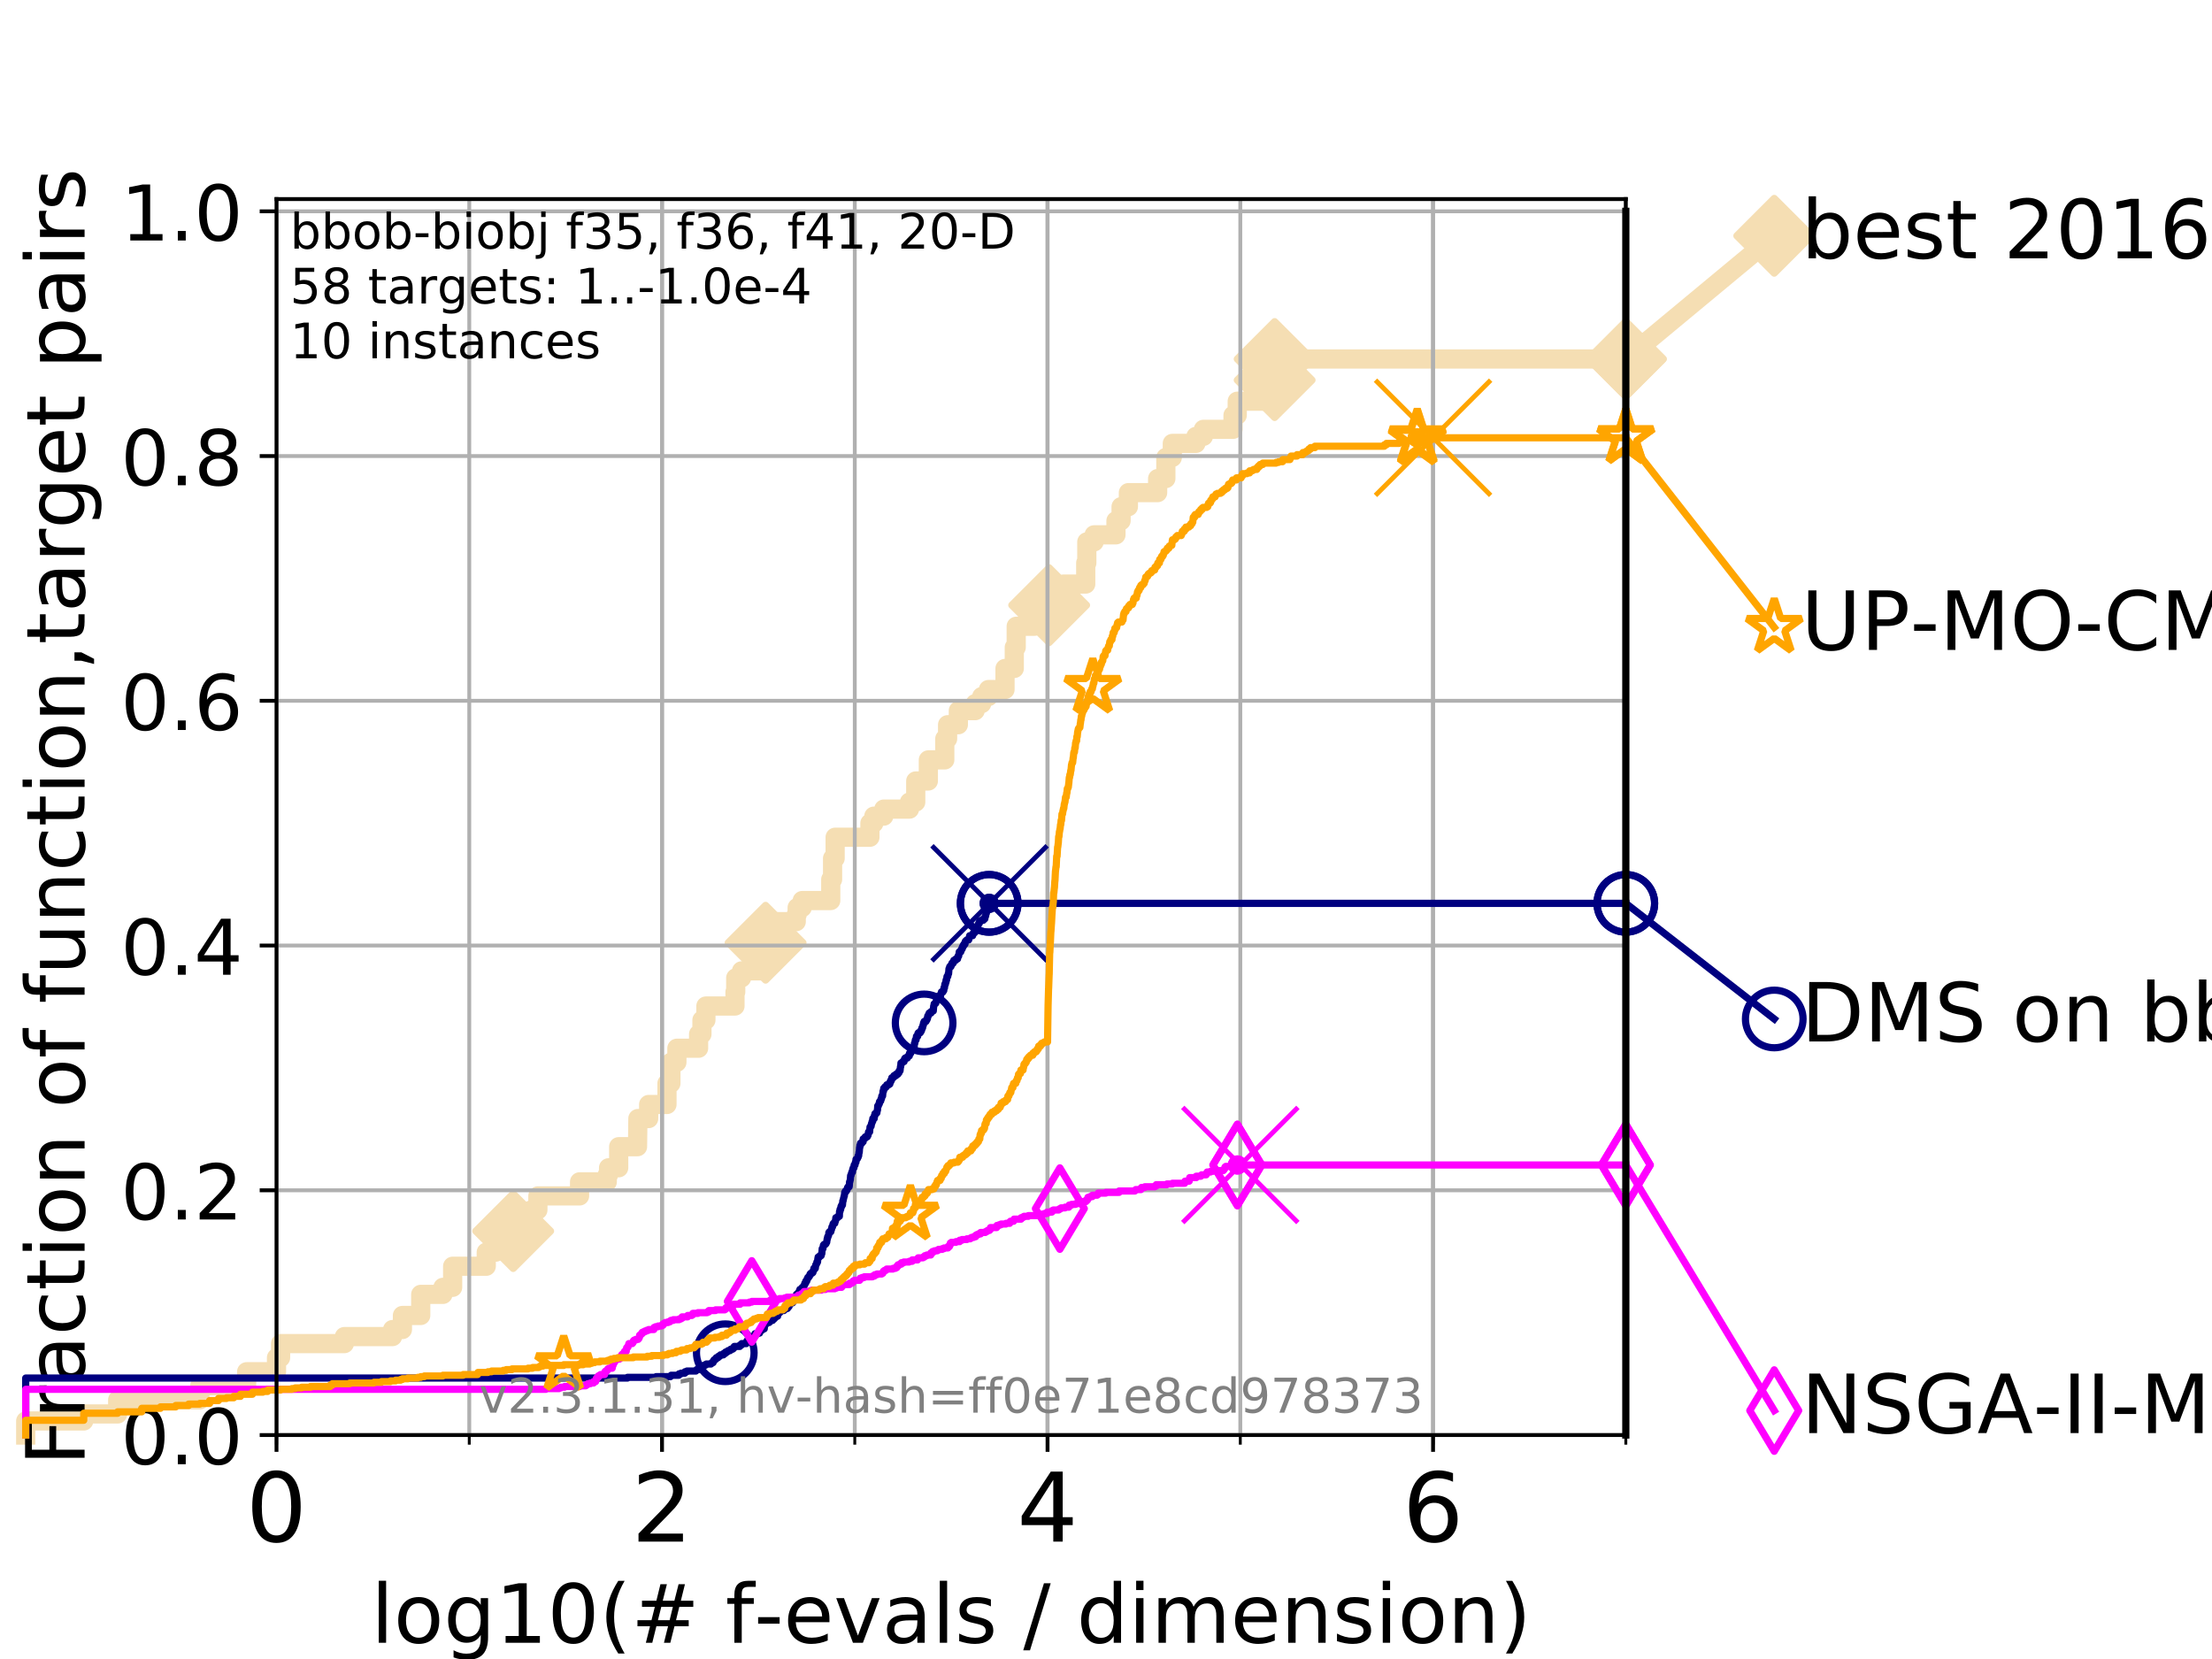 <?xml version="1.0" encoding="utf-8" standalone="no"?>
<!DOCTYPE svg PUBLIC "-//W3C//DTD SVG 1.1//EN"
  "http://www.w3.org/Graphics/SVG/1.1/DTD/svg11.dtd">
<!-- Created with matplotlib (https://matplotlib.org/) -->
<svg height="345.6pt" version="1.1" viewBox="0 0 460.8 345.6" width="460.8pt" xmlns="http://www.w3.org/2000/svg" xmlns:xlink="http://www.w3.org/1999/xlink">
 <defs>
  <style type="text/css">
*{stroke-linecap:butt;stroke-linejoin:round;}
  </style>
 </defs>
 <g id="figure_1">
  <g id="patch_1">
   <path d="M 0 345.6 
L 460.8 345.6 
L 460.8 0 
L 0 0 
z
" style="fill:#ffffff;"/>
  </g>
  <g id="axes_1">
   <g id="patch_2">
    <path d="M 57.6 298.944 
L 338.688 298.944 
L 338.688 41.472 
L 57.6 41.472 
z
" style="fill:#ffffff;"/>
   </g>
   <g id="line2d_1">
    <path d="M 5.357 298.944 
L 5.357 296.014 
L 17.445 296.014 
L 17.445 294.549 
L 24.516 294.549 
L 24.516 291.619 
L 41.621 291.619 
L 41.621 288.688 
L 51.38 288.688 
L 51.38 285.758 
L 57.6 285.758 
L 57.6 282.828 
L 58.451 282.828 
L 58.451 279.898 
L 71.742 279.898 
L 71.742 278.433 
L 81.776 278.433 
L 81.776 276.968 
L 83.83 276.968 
L 83.83 274.038 
L 87.644 274.038 
L 87.644 269.643 
L 92.267 269.643 
L 92.267 268.177 
L 94.295 268.177 
L 94.295 263.782 
L 101.295 263.782 
L 101.295 260.852 
L 103.246 260.852 
L 103.246 256.457 
L 106.906 256.457 
L 106.906 253.527 
L 110.653 253.527 
L 110.653 252.062 
L 112.052 252.062 
L 112.052 249.132 
L 120.736 249.132 
L 120.736 246.201 
L 126.507 246.201 
L 126.507 244.736 
L 126.773 244.736 
L 126.773 243.271 
L 128.886 243.271 
L 128.886 238.876 
L 132.812 238.876 
L 132.882 233.016 
L 135.128 233.016 
L 135.128 230.086 
L 138.943 230.086 
L 138.943 225.69 
L 139.762 225.69 
L 139.762 221.295 
L 141.01 221.295 
L 141.01 218.365 
L 145.531 218.365 
L 145.531 215.435 
L 146.227 215.435 
L 146.227 212.505 
L 147.051 212.505 
L 147.051 209.575 
L 153.113 209.575 
L 153.113 206.644 
L 153.265 206.644 
L 153.265 203.714 
L 154.48 203.714 
L 154.48 202.249 
L 159.378 202.249 
L 159.487 196.389 
L 160.952 196.389 
L 160.952 191.994 
L 165.872 191.994 
L 165.872 190.529 
L 166.064 190.529 
L 166.064 189.063 
L 167.119 189.063 
L 167.119 187.598 
L 173.06 187.598 
L 173.06 183.203 
L 173.441 183.203 
L 173.441 178.808 
L 173.975 178.808 
L 173.975 174.413 
L 181.22 174.413 
L 181.22 171.483 
L 182.035 171.483 
L 182.035 170.018 
L 184.108 170.018 
L 184.108 168.552 
L 189.462 168.552 
L 189.462 167.087 
L 190.766 167.087 
L 190.766 162.692 
L 193.392 162.692 
L 193.392 158.297 
L 196.817 158.297 
L 196.817 153.902 
L 197.404 153.902 
L 197.404 150.972 
L 199.643 150.972 
L 199.643 148.041 
L 203.148 148.041 
L 203.148 146.576 
L 204.504 146.576 
L 204.504 145.111 
L 205.901 145.111 
L 205.901 143.646 
L 209.363 143.646 
L 209.363 139.251 
L 211.294 139.251 
L 211.294 134.856 
L 211.696 134.856 
L 211.696 130.461 
L 215.494 130.461 
L 215.494 127.53 
L 217.929 127.53 
L 217.929 126.065 
L 218.559 126.065 
L 218.559 124.6 
L 221.602 124.6 
L 221.602 121.67 
L 226.178 121.67 
L 226.178 117.275 
L 226.403 117.275 
L 226.403 112.88 
L 227.928 112.88 
L 227.928 111.415 
L 232.476 111.415 
L 232.476 108.484 
L 233.542 108.484 
L 233.542 105.554 
L 235.066 105.554 
L 235.066 102.624 
L 241.158 102.624 
L 241.158 99.694 
L 242.868 99.694 
L 242.868 95.299 
L 244.211 95.299 
L 244.211 92.369 
L 249.131 92.369 
L 249.131 90.904 
L 250.69 90.904 
L 250.69 89.439 
L 256.86 89.439 
L 256.86 86.508 
L 257.738 86.508 
L 257.738 83.578 
L 264.824 83.578 
L 264.824 79.183 
L 265.532 79.183 
L 265.532 74.788 
L 338.688 74.788 
L 338.688 74.788 
" style="fill:none;stroke:#f5deb3;stroke-linecap:square;stroke-width:4;"/>
   </g>
   <g id="line2d_2">
    <defs>
     <path d="M 0 7.778 
L 7.778 0 
L 0 -7.778 
L -7.778 0 
z
" id="m0dc2d2a9e8" style="stroke:#f5deb3;stroke-linejoin:miter;stroke-width:1.5;"/>
    </defs>
    <g>
     <use style="fill:#f5deb3;stroke:#f5deb3;stroke-linejoin:miter;stroke-width:1.5;" x="106.906" xlink:href="#m0dc2d2a9e8" y="256.457"/>
     <use style="fill:#f5deb3;stroke:#f5deb3;stroke-linejoin:miter;stroke-width:1.5;" x="159.487" xlink:href="#m0dc2d2a9e8" y="196.389"/>
     <use style="fill:#f5deb3;stroke:#f5deb3;stroke-linejoin:miter;stroke-width:1.5;" x="218.559" xlink:href="#m0dc2d2a9e8" y="126.065"/>
     <use style="fill:#f5deb3;stroke:#f5deb3;stroke-linejoin:miter;stroke-width:1.5;" x="265.532" xlink:href="#m0dc2d2a9e8" y="79.183"/>
     <use style="fill:#f5deb3;stroke:#f5deb3;stroke-linejoin:miter;stroke-width:1.5;" x="265.532" xlink:href="#m0dc2d2a9e8" y="74.788"/>
     <use style="fill:#f5deb3;stroke:#f5deb3;stroke-linejoin:miter;stroke-width:1.5;" x="338.688" xlink:href="#m0dc2d2a9e8" y="74.788"/>
    </g>
   </g>
   <g id="line2d_3">
    <path style="fill:none;stroke:#f5deb3;stroke-linecap:square;stroke-width:4;"/>
    <g/>
   </g>
   <g id="line2d_4">
    <path d="M 338.688 74.788 
L 369.608 49.12 
" style="fill:none;stroke:#f5deb3;stroke-linecap:square;stroke-width:4;"/>
    <g>
     <use style="fill:#f5deb3;stroke:#f5deb3;stroke-linejoin:miter;stroke-width:1.5;" x="338.688" xlink:href="#m0dc2d2a9e8" y="74.788"/>
     <use style="fill:#f5deb3;stroke:#f5deb3;stroke-linejoin:miter;stroke-width:1.5;" x="369.608" xlink:href="#m0dc2d2a9e8" y="49.12"/>
    </g>
   </g>
   <g id="matplotlib.axis_1">
    <g id="xtick_1">
     <g id="line2d_5">
      <path clip-path="url(#pcb310d399b)" d="M 57.6 298.944 
L 57.6 41.472 
" style="fill:none;stroke:#b0b0b0;stroke-linecap:square;stroke-width:0.8;"/>
     </g>
     <g id="line2d_6">
      <defs>
       <path d="M 0 0 
L 0 3.5 
" id="m717610ca00" style="stroke:#000000;stroke-width:0.8;"/>
      </defs>
      <g>
       <use style="stroke:#000000;stroke-width:0.8;" x="57.6" xlink:href="#m717610ca00" y="298.944"/>
      </g>
     </g>
     <g id="text_1">
      <!-- 0 -->
      <defs>
       <path d="M 31.781 66.406 
Q 24.172 66.406 20.328 58.906 
Q 16.5 51.422 16.5 36.375 
Q 16.5 21.391 20.328 13.891 
Q 24.172 6.391 31.781 6.391 
Q 39.453 6.391 43.281 13.891 
Q 47.125 21.391 47.125 36.375 
Q 47.125 51.422 43.281 58.906 
Q 39.453 66.406 31.781 66.406 
z
M 31.781 74.219 
Q 44.047 74.219 50.516 64.516 
Q 56.984 54.828 56.984 36.375 
Q 56.984 17.969 50.516 8.266 
Q 44.047 -1.422 31.781 -1.422 
Q 19.531 -1.422 13.062 8.266 
Q 6.594 17.969 6.594 36.375 
Q 6.594 54.828 13.062 64.516 
Q 19.531 74.219 31.781 74.219 
z
" id="DejaVuSans-48"/>
      </defs>
      <g transform="translate(51.237 321.141)scale(0.2 -0.2)">
       <use xlink:href="#DejaVuSans-48"/>
      </g>
     </g>
    </g>
    <g id="xtick_2">
     <g id="line2d_7">
      <path clip-path="url(#pcb310d399b)" d="M 137.911 298.944 
L 137.911 41.472 
" style="fill:none;stroke:#b0b0b0;stroke-linecap:square;stroke-width:0.8;"/>
     </g>
     <g id="line2d_8">
      <g>
       <use style="stroke:#000000;stroke-width:0.8;" x="137.911" xlink:href="#m717610ca00" y="298.944"/>
      </g>
     </g>
     <g id="text_2">
      <!-- 2 -->
      <defs>
       <path d="M 19.188 8.297 
L 53.609 8.297 
L 53.609 0 
L 7.328 0 
L 7.328 8.297 
Q 12.938 14.109 22.625 23.891 
Q 32.328 33.688 34.812 36.531 
Q 39.547 41.844 41.422 45.531 
Q 43.312 49.219 43.312 52.781 
Q 43.312 58.594 39.234 62.25 
Q 35.156 65.922 28.609 65.922 
Q 23.969 65.922 18.812 64.312 
Q 13.672 62.703 7.812 59.422 
L 7.812 69.391 
Q 13.766 71.781 18.938 73 
Q 24.125 74.219 28.422 74.219 
Q 39.75 74.219 46.484 68.547 
Q 53.219 62.891 53.219 53.422 
Q 53.219 48.922 51.531 44.891 
Q 49.859 40.875 45.406 35.406 
Q 44.188 33.984 37.641 27.219 
Q 31.109 20.453 19.188 8.297 
z
" id="DejaVuSans-50"/>
      </defs>
      <g transform="translate(131.548 321.141)scale(0.2 -0.2)">
       <use xlink:href="#DejaVuSans-50"/>
      </g>
     </g>
    </g>
    <g id="xtick_3">
     <g id="line2d_9">
      <path clip-path="url(#pcb310d399b)" d="M 218.222 298.944 
L 218.222 41.472 
" style="fill:none;stroke:#b0b0b0;stroke-linecap:square;stroke-width:0.8;"/>
     </g>
     <g id="line2d_10">
      <g>
       <use style="stroke:#000000;stroke-width:0.8;" x="218.222" xlink:href="#m717610ca00" y="298.944"/>
      </g>
     </g>
     <g id="text_3">
      <!-- 4 -->
      <defs>
       <path d="M 37.797 64.312 
L 12.891 25.391 
L 37.797 25.391 
z
M 35.203 72.906 
L 47.609 72.906 
L 47.609 25.391 
L 58.016 25.391 
L 58.016 17.188 
L 47.609 17.188 
L 47.609 0 
L 37.797 0 
L 37.797 17.188 
L 4.891 17.188 
L 4.891 26.703 
z
" id="DejaVuSans-52"/>
      </defs>
      <g transform="translate(211.859 321.141)scale(0.2 -0.2)">
       <use xlink:href="#DejaVuSans-52"/>
      </g>
     </g>
    </g>
    <g id="xtick_4">
     <g id="line2d_11">
      <path clip-path="url(#pcb310d399b)" d="M 298.533 298.944 
L 298.533 41.472 
" style="fill:none;stroke:#b0b0b0;stroke-linecap:square;stroke-width:0.8;"/>
     </g>
     <g id="line2d_12">
      <g>
       <use style="stroke:#000000;stroke-width:0.8;" x="298.533" xlink:href="#m717610ca00" y="298.944"/>
      </g>
     </g>
     <g id="text_4">
      <!-- 6 -->
      <defs>
       <path d="M 33.016 40.375 
Q 26.375 40.375 22.484 35.828 
Q 18.609 31.297 18.609 23.391 
Q 18.609 15.531 22.484 10.953 
Q 26.375 6.391 33.016 6.391 
Q 39.656 6.391 43.531 10.953 
Q 47.406 15.531 47.406 23.391 
Q 47.406 31.297 43.531 35.828 
Q 39.656 40.375 33.016 40.375 
z
M 52.594 71.297 
L 52.594 62.312 
Q 48.875 64.062 45.094 64.984 
Q 41.312 65.922 37.594 65.922 
Q 27.828 65.922 22.672 59.328 
Q 17.531 52.734 16.797 39.406 
Q 19.672 43.656 24.016 45.922 
Q 28.375 48.188 33.594 48.188 
Q 44.578 48.188 50.953 41.516 
Q 57.328 34.859 57.328 23.391 
Q 57.328 12.156 50.688 5.359 
Q 44.047 -1.422 33.016 -1.422 
Q 20.359 -1.422 13.672 8.266 
Q 6.984 17.969 6.984 36.375 
Q 6.984 53.656 15.188 63.938 
Q 23.391 74.219 37.203 74.219 
Q 40.922 74.219 44.703 73.484 
Q 48.484 72.75 52.594 71.297 
z
" id="DejaVuSans-54"/>
      </defs>
      <g transform="translate(292.17 321.141)scale(0.2 -0.2)">
       <use xlink:href="#DejaVuSans-54"/>
      </g>
     </g>
    </g>
    <g id="xtick_5">
     <g id="line2d_13">
      <path clip-path="url(#pcb310d399b)" d="M 57.6 298.944 
L 57.6 41.472 
" style="fill:none;stroke:#b0b0b0;stroke-linecap:square;stroke-width:0.8;"/>
     </g>
     <g id="line2d_14">
      <defs>
       <path d="M 0 0 
L 0 2 
" id="m64f2a7301c" style="stroke:#000000;stroke-width:0.6;"/>
      </defs>
      <g>
       <use style="stroke:#000000;stroke-width:0.6;" x="57.6" xlink:href="#m64f2a7301c" y="298.944"/>
      </g>
     </g>
    </g>
    <g id="xtick_6">
     <g id="line2d_15">
      <path clip-path="url(#pcb310d399b)" d="M 97.755 298.944 
L 97.755 41.472 
" style="fill:none;stroke:#b0b0b0;stroke-linecap:square;stroke-width:0.8;"/>
     </g>
     <g id="line2d_16">
      <g>
       <use style="stroke:#000000;stroke-width:0.6;" x="97.755" xlink:href="#m64f2a7301c" y="298.944"/>
      </g>
     </g>
    </g>
    <g id="xtick_7">
     <g id="line2d_17">
      <path clip-path="url(#pcb310d399b)" d="M 137.911 298.944 
L 137.911 41.472 
" style="fill:none;stroke:#b0b0b0;stroke-linecap:square;stroke-width:0.8;"/>
     </g>
     <g id="line2d_18">
      <g>
       <use style="stroke:#000000;stroke-width:0.6;" x="137.911" xlink:href="#m64f2a7301c" y="298.944"/>
      </g>
     </g>
    </g>
    <g id="xtick_8">
     <g id="line2d_19">
      <path clip-path="url(#pcb310d399b)" d="M 178.066 298.944 
L 178.066 41.472 
" style="fill:none;stroke:#b0b0b0;stroke-linecap:square;stroke-width:0.8;"/>
     </g>
     <g id="line2d_20">
      <g>
       <use style="stroke:#000000;stroke-width:0.6;" x="178.066" xlink:href="#m64f2a7301c" y="298.944"/>
      </g>
     </g>
    </g>
    <g id="xtick_9">
     <g id="line2d_21">
      <path clip-path="url(#pcb310d399b)" d="M 218.222 298.944 
L 218.222 41.472 
" style="fill:none;stroke:#b0b0b0;stroke-linecap:square;stroke-width:0.8;"/>
     </g>
     <g id="line2d_22">
      <g>
       <use style="stroke:#000000;stroke-width:0.6;" x="218.222" xlink:href="#m64f2a7301c" y="298.944"/>
      </g>
     </g>
    </g>
    <g id="xtick_10">
     <g id="line2d_23">
      <path clip-path="url(#pcb310d399b)" d="M 258.377 298.944 
L 258.377 41.472 
" style="fill:none;stroke:#b0b0b0;stroke-linecap:square;stroke-width:0.8;"/>
     </g>
     <g id="line2d_24">
      <g>
       <use style="stroke:#000000;stroke-width:0.6;" x="258.377" xlink:href="#m64f2a7301c" y="298.944"/>
      </g>
     </g>
    </g>
    <g id="xtick_11">
     <g id="line2d_25">
      <path clip-path="url(#pcb310d399b)" d="M 298.533 298.944 
L 298.533 41.472 
" style="fill:none;stroke:#b0b0b0;stroke-linecap:square;stroke-width:0.8;"/>
     </g>
     <g id="line2d_26">
      <g>
       <use style="stroke:#000000;stroke-width:0.6;" x="298.533" xlink:href="#m64f2a7301c" y="298.944"/>
      </g>
     </g>
    </g>
    <g id="xtick_12">
     <g id="line2d_27">
      <path clip-path="url(#pcb310d399b)" d="M 338.688 298.944 
L 338.688 41.472 
" style="fill:none;stroke:#b0b0b0;stroke-linecap:square;stroke-width:0.8;"/>
     </g>
     <g id="line2d_28">
      <g>
       <use style="stroke:#000000;stroke-width:0.6;" x="338.688" xlink:href="#m64f2a7301c" y="298.944"/>
      </g>
     </g>
    </g>
    <g id="text_5">
     <!-- log10(# f-evals / dimension) -->
     <defs>
      <path d="M 9.422 75.984 
L 18.406 75.984 
L 18.406 0 
L 9.422 0 
z
" id="DejaVuSans-108"/>
      <path d="M 30.609 48.391 
Q 23.391 48.391 19.188 42.75 
Q 14.984 37.109 14.984 27.297 
Q 14.984 17.484 19.156 11.844 
Q 23.344 6.203 30.609 6.203 
Q 37.797 6.203 41.984 11.859 
Q 46.188 17.531 46.188 27.297 
Q 46.188 37.016 41.984 42.703 
Q 37.797 48.391 30.609 48.391 
z
M 30.609 56 
Q 42.328 56 49.016 48.375 
Q 55.719 40.766 55.719 27.297 
Q 55.719 13.875 49.016 6.219 
Q 42.328 -1.422 30.609 -1.422 
Q 18.844 -1.422 12.172 6.219 
Q 5.516 13.875 5.516 27.297 
Q 5.516 40.766 12.172 48.375 
Q 18.844 56 30.609 56 
z
" id="DejaVuSans-111"/>
      <path d="M 45.406 27.984 
Q 45.406 37.75 41.375 43.109 
Q 37.359 48.484 30.078 48.484 
Q 22.859 48.484 18.828 43.109 
Q 14.797 37.75 14.797 27.984 
Q 14.797 18.266 18.828 12.891 
Q 22.859 7.516 30.078 7.516 
Q 37.359 7.516 41.375 12.891 
Q 45.406 18.266 45.406 27.984 
z
M 54.391 6.781 
Q 54.391 -7.172 48.188 -13.984 
Q 42 -20.797 29.203 -20.797 
Q 24.469 -20.797 20.266 -20.094 
Q 16.062 -19.391 12.109 -17.922 
L 12.109 -9.188 
Q 16.062 -11.328 19.922 -12.344 
Q 23.781 -13.375 27.781 -13.375 
Q 36.625 -13.375 41.016 -8.766 
Q 45.406 -4.156 45.406 5.172 
L 45.406 9.625 
Q 42.625 4.781 38.281 2.391 
Q 33.938 0 27.875 0 
Q 17.828 0 11.672 7.656 
Q 5.516 15.328 5.516 27.984 
Q 5.516 40.672 11.672 48.328 
Q 17.828 56 27.875 56 
Q 33.938 56 38.281 53.609 
Q 42.625 51.219 45.406 46.391 
L 45.406 54.688 
L 54.391 54.688 
z
" id="DejaVuSans-103"/>
      <path d="M 12.406 8.297 
L 28.516 8.297 
L 28.516 63.922 
L 10.984 60.406 
L 10.984 69.391 
L 28.422 72.906 
L 38.281 72.906 
L 38.281 8.297 
L 54.391 8.297 
L 54.391 0 
L 12.406 0 
z
" id="DejaVuSans-49"/>
      <path d="M 31 75.875 
Q 24.469 64.656 21.281 53.656 
Q 18.109 42.672 18.109 31.391 
Q 18.109 20.125 21.312 9.062 
Q 24.516 -2 31 -13.188 
L 23.188 -13.188 
Q 15.875 -1.703 12.234 9.375 
Q 8.594 20.453 8.594 31.391 
Q 8.594 42.281 12.203 53.312 
Q 15.828 64.359 23.188 75.875 
z
" id="DejaVuSans-40"/>
      <path d="M 51.125 44 
L 36.922 44 
L 32.812 27.688 
L 47.125 27.688 
z
M 43.797 71.781 
L 38.719 51.516 
L 52.984 51.516 
L 58.109 71.781 
L 65.922 71.781 
L 60.891 51.516 
L 76.125 51.516 
L 76.125 44 
L 58.984 44 
L 54.984 27.688 
L 70.516 27.688 
L 70.516 20.219 
L 53.078 20.219 
L 48 0 
L 40.188 0 
L 45.219 20.219 
L 30.906 20.219 
L 25.875 0 
L 18.016 0 
L 23.094 20.219 
L 7.719 20.219 
L 7.719 27.688 
L 24.906 27.688 
L 29 44 
L 13.281 44 
L 13.281 51.516 
L 30.906 51.516 
L 35.891 71.781 
z
" id="DejaVuSans-35"/>
      <path id="DejaVuSans-32"/>
      <path d="M 37.109 75.984 
L 37.109 68.5 
L 28.516 68.5 
Q 23.688 68.5 21.797 66.547 
Q 19.922 64.594 19.922 59.516 
L 19.922 54.688 
L 34.719 54.688 
L 34.719 47.703 
L 19.922 47.703 
L 19.922 0 
L 10.891 0 
L 10.891 47.703 
L 2.297 47.703 
L 2.297 54.688 
L 10.891 54.688 
L 10.891 58.5 
Q 10.891 67.625 15.141 71.797 
Q 19.391 75.984 28.609 75.984 
z
" id="DejaVuSans-102"/>
      <path d="M 4.891 31.391 
L 31.203 31.391 
L 31.203 23.391 
L 4.891 23.391 
z
" id="DejaVuSans-45"/>
      <path d="M 56.203 29.594 
L 56.203 25.203 
L 14.891 25.203 
Q 15.484 15.922 20.484 11.062 
Q 25.484 6.203 34.422 6.203 
Q 39.594 6.203 44.453 7.469 
Q 49.312 8.734 54.109 11.281 
L 54.109 2.781 
Q 49.266 0.734 44.188 -0.344 
Q 39.109 -1.422 33.891 -1.422 
Q 20.797 -1.422 13.156 6.188 
Q 5.516 13.812 5.516 26.812 
Q 5.516 40.234 12.766 48.109 
Q 20.016 56 32.328 56 
Q 43.359 56 49.781 48.891 
Q 56.203 41.797 56.203 29.594 
z
M 47.219 32.234 
Q 47.125 39.594 43.094 43.984 
Q 39.062 48.391 32.422 48.391 
Q 24.906 48.391 20.391 44.141 
Q 15.875 39.891 15.188 32.172 
z
" id="DejaVuSans-101"/>
      <path d="M 2.984 54.688 
L 12.5 54.688 
L 29.594 8.797 
L 46.688 54.688 
L 56.203 54.688 
L 35.688 0 
L 23.484 0 
z
" id="DejaVuSans-118"/>
      <path d="M 34.281 27.484 
Q 23.391 27.484 19.188 25 
Q 14.984 22.516 14.984 16.5 
Q 14.984 11.719 18.141 8.906 
Q 21.297 6.109 26.703 6.109 
Q 34.188 6.109 38.703 11.406 
Q 43.219 16.703 43.219 25.484 
L 43.219 27.484 
z
M 52.203 31.203 
L 52.203 0 
L 43.219 0 
L 43.219 8.297 
Q 40.141 3.328 35.547 0.953 
Q 30.953 -1.422 24.312 -1.422 
Q 15.922 -1.422 10.953 3.297 
Q 6 8.016 6 15.922 
Q 6 25.141 12.172 29.828 
Q 18.359 34.516 30.609 34.516 
L 43.219 34.516 
L 43.219 35.406 
Q 43.219 41.609 39.141 45 
Q 35.062 48.391 27.688 48.391 
Q 23 48.391 18.547 47.266 
Q 14.109 46.141 10.016 43.891 
L 10.016 52.203 
Q 14.938 54.109 19.578 55.047 
Q 24.219 56 28.609 56 
Q 40.484 56 46.344 49.844 
Q 52.203 43.703 52.203 31.203 
z
" id="DejaVuSans-97"/>
      <path d="M 44.281 53.078 
L 44.281 44.578 
Q 40.484 46.531 36.375 47.5 
Q 32.281 48.484 27.875 48.484 
Q 21.188 48.484 17.844 46.438 
Q 14.5 44.391 14.5 40.281 
Q 14.5 37.156 16.891 35.375 
Q 19.281 33.594 26.516 31.984 
L 29.594 31.297 
Q 39.156 29.25 43.188 25.516 
Q 47.219 21.781 47.219 15.094 
Q 47.219 7.469 41.188 3.016 
Q 35.156 -1.422 24.609 -1.422 
Q 20.219 -1.422 15.453 -0.562 
Q 10.688 0.297 5.422 2 
L 5.422 11.281 
Q 10.406 8.688 15.234 7.391 
Q 20.062 6.109 24.812 6.109 
Q 31.156 6.109 34.562 8.281 
Q 37.984 10.453 37.984 14.406 
Q 37.984 18.062 35.516 20.016 
Q 33.062 21.969 24.703 23.781 
L 21.578 24.516 
Q 13.234 26.266 9.516 29.906 
Q 5.812 33.547 5.812 39.891 
Q 5.812 47.609 11.281 51.797 
Q 16.75 56 26.812 56 
Q 31.781 56 36.172 55.266 
Q 40.578 54.547 44.281 53.078 
z
" id="DejaVuSans-115"/>
      <path d="M 25.391 72.906 
L 33.688 72.906 
L 8.297 -9.281 
L 0 -9.281 
z
" id="DejaVuSans-47"/>
      <path d="M 45.406 46.391 
L 45.406 75.984 
L 54.391 75.984 
L 54.391 0 
L 45.406 0 
L 45.406 8.203 
Q 42.578 3.328 38.25 0.953 
Q 33.938 -1.422 27.875 -1.422 
Q 17.969 -1.422 11.734 6.484 
Q 5.516 14.406 5.516 27.297 
Q 5.516 40.188 11.734 48.094 
Q 17.969 56 27.875 56 
Q 33.938 56 38.25 53.625 
Q 42.578 51.266 45.406 46.391 
z
M 14.797 27.297 
Q 14.797 17.391 18.875 11.75 
Q 22.953 6.109 30.078 6.109 
Q 37.203 6.109 41.297 11.75 
Q 45.406 17.391 45.406 27.297 
Q 45.406 37.203 41.297 42.844 
Q 37.203 48.484 30.078 48.484 
Q 22.953 48.484 18.875 42.844 
Q 14.797 37.203 14.797 27.297 
z
" id="DejaVuSans-100"/>
      <path d="M 9.422 54.688 
L 18.406 54.688 
L 18.406 0 
L 9.422 0 
z
M 9.422 75.984 
L 18.406 75.984 
L 18.406 64.594 
L 9.422 64.594 
z
" id="DejaVuSans-105"/>
      <path d="M 52 44.188 
Q 55.375 50.25 60.062 53.125 
Q 64.75 56 71.094 56 
Q 79.641 56 84.281 50.016 
Q 88.922 44.047 88.922 33.016 
L 88.922 0 
L 79.891 0 
L 79.891 32.719 
Q 79.891 40.578 77.094 44.375 
Q 74.312 48.188 68.609 48.188 
Q 61.625 48.188 57.562 43.547 
Q 53.516 38.922 53.516 30.906 
L 53.516 0 
L 44.484 0 
L 44.484 32.719 
Q 44.484 40.625 41.703 44.406 
Q 38.922 48.188 33.109 48.188 
Q 26.219 48.188 22.156 43.531 
Q 18.109 38.875 18.109 30.906 
L 18.109 0 
L 9.078 0 
L 9.078 54.688 
L 18.109 54.688 
L 18.109 46.188 
Q 21.188 51.219 25.484 53.609 
Q 29.781 56 35.688 56 
Q 41.656 56 45.828 52.969 
Q 50 49.953 52 44.188 
z
" id="DejaVuSans-109"/>
      <path d="M 54.891 33.016 
L 54.891 0 
L 45.906 0 
L 45.906 32.719 
Q 45.906 40.484 42.875 44.328 
Q 39.844 48.188 33.797 48.188 
Q 26.516 48.188 22.312 43.547 
Q 18.109 38.922 18.109 30.906 
L 18.109 0 
L 9.078 0 
L 9.078 54.688 
L 18.109 54.688 
L 18.109 46.188 
Q 21.344 51.125 25.703 53.562 
Q 30.078 56 35.797 56 
Q 45.219 56 50.047 50.172 
Q 54.891 44.344 54.891 33.016 
z
" id="DejaVuSans-110"/>
      <path d="M 8.016 75.875 
L 15.828 75.875 
Q 23.141 64.359 26.781 53.312 
Q 30.422 42.281 30.422 31.391 
Q 30.422 20.453 26.781 9.375 
Q 23.141 -1.703 15.828 -13.188 
L 8.016 -13.188 
Q 14.5 -2 17.703 9.062 
Q 20.906 20.125 20.906 31.391 
Q 20.906 42.672 17.703 53.656 
Q 14.5 64.656 8.016 75.875 
z
" id="DejaVuSans-41"/>
     </defs>
     <g transform="translate(77.303 342.218)scale(0.17 -0.17)">
      <use xlink:href="#DejaVuSans-108"/>
      <use x="27.783" xlink:href="#DejaVuSans-111"/>
      <use x="88.965" xlink:href="#DejaVuSans-103"/>
      <use x="152.441" xlink:href="#DejaVuSans-49"/>
      <use x="216.064" xlink:href="#DejaVuSans-48"/>
      <use x="279.688" xlink:href="#DejaVuSans-40"/>
      <use x="318.701" xlink:href="#DejaVuSans-35"/>
      <use x="402.49" xlink:href="#DejaVuSans-32"/>
      <use x="434.277" xlink:href="#DejaVuSans-102"/>
      <use x="469.404" xlink:href="#DejaVuSans-45"/>
      <use x="505.488" xlink:href="#DejaVuSans-101"/>
      <use x="567.012" xlink:href="#DejaVuSans-118"/>
      <use x="626.191" xlink:href="#DejaVuSans-97"/>
      <use x="687.471" xlink:href="#DejaVuSans-108"/>
      <use x="715.254" xlink:href="#DejaVuSans-115"/>
      <use x="767.354" xlink:href="#DejaVuSans-32"/>
      <use x="799.141" xlink:href="#DejaVuSans-47"/>
      <use x="832.832" xlink:href="#DejaVuSans-32"/>
      <use x="864.619" xlink:href="#DejaVuSans-100"/>
      <use x="928.096" xlink:href="#DejaVuSans-105"/>
      <use x="955.879" xlink:href="#DejaVuSans-109"/>
      <use x="1053.291" xlink:href="#DejaVuSans-101"/>
      <use x="1114.814" xlink:href="#DejaVuSans-110"/>
      <use x="1178.193" xlink:href="#DejaVuSans-115"/>
      <use x="1230.293" xlink:href="#DejaVuSans-105"/>
      <use x="1258.076" xlink:href="#DejaVuSans-111"/>
      <use x="1319.258" xlink:href="#DejaVuSans-110"/>
      <use x="1382.637" xlink:href="#DejaVuSans-41"/>
     </g>
    </g>
   </g>
   <g id="matplotlib.axis_2">
    <g id="ytick_1">
     <g id="line2d_29">
      <path clip-path="url(#pcb310d399b)" d="M 57.6 298.944 
L 338.688 298.944 
" style="fill:none;stroke:#b0b0b0;stroke-linecap:square;stroke-width:0.8;"/>
     </g>
     <g id="line2d_30">
      <defs>
       <path d="M 0 0 
L -3.5 0 
" id="mb8380637f9" style="stroke:#000000;stroke-width:0.8;"/>
      </defs>
      <g>
       <use style="stroke:#000000;stroke-width:0.8;" x="57.6" xlink:href="#mb8380637f9" y="298.944"/>
      </g>
     </g>
     <g id="text_6">
      <!-- 0.0 -->
      <defs>
       <path d="M 10.688 12.406 
L 21 12.406 
L 21 0 
L 10.688 0 
z
" id="DejaVuSans-46"/>
      </defs>
      <g transform="translate(25.155 305.023)scale(0.16 -0.16)">
       <use xlink:href="#DejaVuSans-48"/>
       <use x="63.623" xlink:href="#DejaVuSans-46"/>
       <use x="95.41" xlink:href="#DejaVuSans-48"/>
      </g>
     </g>
    </g>
    <g id="ytick_2">
     <g id="line2d_31">
      <path clip-path="url(#pcb310d399b)" d="M 57.6 247.959 
L 338.688 247.959 
" style="fill:none;stroke:#b0b0b0;stroke-linecap:square;stroke-width:0.8;"/>
     </g>
     <g id="line2d_32">
      <g>
       <use style="stroke:#000000;stroke-width:0.8;" x="57.6" xlink:href="#mb8380637f9" y="247.959"/>
      </g>
     </g>
     <g id="text_7">
      <!-- 0.2 -->
      <g transform="translate(25.155 254.038)scale(0.16 -0.16)">
       <use xlink:href="#DejaVuSans-48"/>
       <use x="63.623" xlink:href="#DejaVuSans-46"/>
       <use x="95.41" xlink:href="#DejaVuSans-50"/>
      </g>
     </g>
    </g>
    <g id="ytick_3">
     <g id="line2d_33">
      <path clip-path="url(#pcb310d399b)" d="M 57.6 196.975 
L 338.688 196.975 
" style="fill:none;stroke:#b0b0b0;stroke-linecap:square;stroke-width:0.8;"/>
     </g>
     <g id="line2d_34">
      <g>
       <use style="stroke:#000000;stroke-width:0.8;" x="57.6" xlink:href="#mb8380637f9" y="196.975"/>
      </g>
     </g>
     <g id="text_8">
      <!-- 0.4 -->
      <g transform="translate(25.155 203.054)scale(0.16 -0.16)">
       <use xlink:href="#DejaVuSans-48"/>
       <use x="63.623" xlink:href="#DejaVuSans-46"/>
       <use x="95.41" xlink:href="#DejaVuSans-52"/>
      </g>
     </g>
    </g>
    <g id="ytick_4">
     <g id="line2d_35">
      <path clip-path="url(#pcb310d399b)" d="M 57.6 145.99 
L 338.688 145.99 
" style="fill:none;stroke:#b0b0b0;stroke-linecap:square;stroke-width:0.8;"/>
     </g>
     <g id="line2d_36">
      <g>
       <use style="stroke:#000000;stroke-width:0.8;" x="57.6" xlink:href="#mb8380637f9" y="145.99"/>
      </g>
     </g>
     <g id="text_9">
      <!-- 0.6 -->
      <g transform="translate(25.155 152.069)scale(0.16 -0.16)">
       <use xlink:href="#DejaVuSans-48"/>
       <use x="63.623" xlink:href="#DejaVuSans-46"/>
       <use x="95.41" xlink:href="#DejaVuSans-54"/>
      </g>
     </g>
    </g>
    <g id="ytick_5">
     <g id="line2d_37">
      <path clip-path="url(#pcb310d399b)" d="M 57.6 95.006 
L 338.688 95.006 
" style="fill:none;stroke:#b0b0b0;stroke-linecap:square;stroke-width:0.8;"/>
     </g>
     <g id="line2d_38">
      <g>
       <use style="stroke:#000000;stroke-width:0.8;" x="57.6" xlink:href="#mb8380637f9" y="95.006"/>
      </g>
     </g>
     <g id="text_10">
      <!-- 0.8 -->
      <defs>
       <path d="M 31.781 34.625 
Q 24.75 34.625 20.719 30.859 
Q 16.703 27.094 16.703 20.516 
Q 16.703 13.922 20.719 10.156 
Q 24.75 6.391 31.781 6.391 
Q 38.812 6.391 42.859 10.172 
Q 46.922 13.969 46.922 20.516 
Q 46.922 27.094 42.891 30.859 
Q 38.875 34.625 31.781 34.625 
z
M 21.922 38.812 
Q 15.578 40.375 12.031 44.719 
Q 8.5 49.078 8.5 55.328 
Q 8.5 64.062 14.719 69.141 
Q 20.953 74.219 31.781 74.219 
Q 42.672 74.219 48.875 69.141 
Q 55.078 64.062 55.078 55.328 
Q 55.078 49.078 51.531 44.719 
Q 48 40.375 41.703 38.812 
Q 48.828 37.156 52.797 32.312 
Q 56.781 27.484 56.781 20.516 
Q 56.781 9.906 50.312 4.234 
Q 43.844 -1.422 31.781 -1.422 
Q 19.734 -1.422 13.25 4.234 
Q 6.781 9.906 6.781 20.516 
Q 6.781 27.484 10.781 32.312 
Q 14.797 37.156 21.922 38.812 
z
M 18.312 54.391 
Q 18.312 48.734 21.844 45.562 
Q 25.391 42.391 31.781 42.391 
Q 38.141 42.391 41.719 45.562 
Q 45.312 48.734 45.312 54.391 
Q 45.312 60.062 41.719 63.234 
Q 38.141 66.406 31.781 66.406 
Q 25.391 66.406 21.844 63.234 
Q 18.312 60.062 18.312 54.391 
z
" id="DejaVuSans-56"/>
      </defs>
      <g transform="translate(25.155 101.085)scale(0.16 -0.16)">
       <use xlink:href="#DejaVuSans-48"/>
       <use x="63.623" xlink:href="#DejaVuSans-46"/>
       <use x="95.41" xlink:href="#DejaVuSans-56"/>
      </g>
     </g>
    </g>
    <g id="ytick_6">
     <g id="line2d_39">
      <path clip-path="url(#pcb310d399b)" d="M 57.6 44.021 
L 338.688 44.021 
" style="fill:none;stroke:#b0b0b0;stroke-linecap:square;stroke-width:0.8;"/>
     </g>
     <g id="line2d_40">
      <g>
       <use style="stroke:#000000;stroke-width:0.8;" x="57.6" xlink:href="#mb8380637f9" y="44.021"/>
      </g>
     </g>
     <g id="text_11">
      <!-- 1.0 -->
      <g transform="translate(25.155 50.1)scale(0.16 -0.16)">
       <use xlink:href="#DejaVuSans-49"/>
       <use x="63.623" xlink:href="#DejaVuSans-46"/>
       <use x="95.41" xlink:href="#DejaVuSans-48"/>
      </g>
     </g>
    </g>
    <g id="text_12">
     <!-- Fraction of function,target pairs -->
     <defs>
      <path d="M 9.812 72.906 
L 51.703 72.906 
L 51.703 64.594 
L 19.672 64.594 
L 19.672 43.109 
L 48.578 43.109 
L 48.578 34.812 
L 19.672 34.812 
L 19.672 0 
L 9.812 0 
z
" id="DejaVuSans-70"/>
      <path d="M 41.109 46.297 
Q 39.594 47.172 37.812 47.578 
Q 36.031 48 33.891 48 
Q 26.266 48 22.188 43.047 
Q 18.109 38.094 18.109 28.812 
L 18.109 0 
L 9.078 0 
L 9.078 54.688 
L 18.109 54.688 
L 18.109 46.188 
Q 20.953 51.172 25.484 53.578 
Q 30.031 56 36.531 56 
Q 37.453 56 38.578 55.875 
Q 39.703 55.766 41.062 55.516 
z
" id="DejaVuSans-114"/>
      <path d="M 48.781 52.594 
L 48.781 44.188 
Q 44.969 46.297 41.141 47.344 
Q 37.312 48.391 33.406 48.391 
Q 24.656 48.391 19.812 42.844 
Q 14.984 37.312 14.984 27.297 
Q 14.984 17.281 19.812 11.734 
Q 24.656 6.203 33.406 6.203 
Q 37.312 6.203 41.141 7.25 
Q 44.969 8.297 48.781 10.406 
L 48.781 2.094 
Q 45.016 0.344 40.984 -0.531 
Q 36.969 -1.422 32.422 -1.422 
Q 20.062 -1.422 12.781 6.344 
Q 5.516 14.109 5.516 27.297 
Q 5.516 40.672 12.859 48.328 
Q 20.219 56 33.016 56 
Q 37.156 56 41.109 55.141 
Q 45.062 54.297 48.781 52.594 
z
" id="DejaVuSans-99"/>
      <path d="M 18.312 70.219 
L 18.312 54.688 
L 36.812 54.688 
L 36.812 47.703 
L 18.312 47.703 
L 18.312 18.016 
Q 18.312 11.328 20.141 9.422 
Q 21.969 7.516 27.594 7.516 
L 36.812 7.516 
L 36.812 0 
L 27.594 0 
Q 17.188 0 13.234 3.875 
Q 9.281 7.766 9.281 18.016 
L 9.281 47.703 
L 2.688 47.703 
L 2.688 54.688 
L 9.281 54.688 
L 9.281 70.219 
z
" id="DejaVuSans-116"/>
      <path d="M 8.5 21.578 
L 8.5 54.688 
L 17.484 54.688 
L 17.484 21.922 
Q 17.484 14.156 20.5 10.266 
Q 23.531 6.391 29.594 6.391 
Q 36.859 6.391 41.078 11.031 
Q 45.312 15.672 45.312 23.688 
L 45.312 54.688 
L 54.297 54.688 
L 54.297 0 
L 45.312 0 
L 45.312 8.406 
Q 42.047 3.422 37.719 1 
Q 33.406 -1.422 27.688 -1.422 
Q 18.266 -1.422 13.375 4.438 
Q 8.5 10.297 8.5 21.578 
z
M 31.109 56 
z
" id="DejaVuSans-117"/>
      <path d="M 11.719 12.406 
L 22.016 12.406 
L 22.016 4 
L 14.016 -11.625 
L 7.719 -11.625 
L 11.719 4 
z
" id="DejaVuSans-44"/>
      <path d="M 18.109 8.203 
L 18.109 -20.797 
L 9.078 -20.797 
L 9.078 54.688 
L 18.109 54.688 
L 18.109 46.391 
Q 20.953 51.266 25.266 53.625 
Q 29.594 56 35.594 56 
Q 45.562 56 51.781 48.094 
Q 58.016 40.188 58.016 27.297 
Q 58.016 14.406 51.781 6.484 
Q 45.562 -1.422 35.594 -1.422 
Q 29.594 -1.422 25.266 0.953 
Q 20.953 3.328 18.109 8.203 
z
M 48.688 27.297 
Q 48.688 37.203 44.609 42.844 
Q 40.531 48.484 33.406 48.484 
Q 26.266 48.484 22.188 42.844 
Q 18.109 37.203 18.109 27.297 
Q 18.109 17.391 22.188 11.75 
Q 26.266 6.109 33.406 6.109 
Q 40.531 6.109 44.609 11.75 
Q 48.688 17.391 48.688 27.297 
z
" id="DejaVuSans-112"/>
     </defs>
     <g transform="translate(17.62 305.347)rotate(-90)scale(0.17 -0.17)">
      <use xlink:href="#DejaVuSans-70"/>
      <use x="57.41" xlink:href="#DejaVuSans-114"/>
      <use x="98.523" xlink:href="#DejaVuSans-97"/>
      <use x="159.803" xlink:href="#DejaVuSans-99"/>
      <use x="214.783" xlink:href="#DejaVuSans-116"/>
      <use x="253.992" xlink:href="#DejaVuSans-105"/>
      <use x="281.775" xlink:href="#DejaVuSans-111"/>
      <use x="342.957" xlink:href="#DejaVuSans-110"/>
      <use x="406.336" xlink:href="#DejaVuSans-32"/>
      <use x="438.123" xlink:href="#DejaVuSans-111"/>
      <use x="499.305" xlink:href="#DejaVuSans-102"/>
      <use x="534.51" xlink:href="#DejaVuSans-32"/>
      <use x="566.297" xlink:href="#DejaVuSans-102"/>
      <use x="601.502" xlink:href="#DejaVuSans-117"/>
      <use x="664.881" xlink:href="#DejaVuSans-110"/>
      <use x="728.26" xlink:href="#DejaVuSans-99"/>
      <use x="783.24" xlink:href="#DejaVuSans-116"/>
      <use x="822.449" xlink:href="#DejaVuSans-105"/>
      <use x="850.232" xlink:href="#DejaVuSans-111"/>
      <use x="911.414" xlink:href="#DejaVuSans-110"/>
      <use x="974.793" xlink:href="#DejaVuSans-44"/>
      <use x="1006.58" xlink:href="#DejaVuSans-116"/>
      <use x="1045.789" xlink:href="#DejaVuSans-97"/>
      <use x="1107.068" xlink:href="#DejaVuSans-114"/>
      <use x="1148.166" xlink:href="#DejaVuSans-103"/>
      <use x="1211.643" xlink:href="#DejaVuSans-101"/>
      <use x="1273.166" xlink:href="#DejaVuSans-116"/>
      <use x="1312.375" xlink:href="#DejaVuSans-32"/>
      <use x="1344.162" xlink:href="#DejaVuSans-112"/>
      <use x="1407.639" xlink:href="#DejaVuSans-97"/>
      <use x="1468.918" xlink:href="#DejaVuSans-105"/>
      <use x="1496.701" xlink:href="#DejaVuSans-114"/>
      <use x="1537.814" xlink:href="#DejaVuSans-115"/>
     </g>
    </g>
   </g>
   <g id="line2d_41">
    <defs>
     <path d="M 0 1.5 
C 0.398 1.5 0.779 1.342 1.061 1.061 
C 1.342 0.779 1.5 0.398 1.5 0 
C 1.5 -0.398 1.342 -0.779 1.061 -1.061 
C 0.779 -1.342 0.398 -1.5 0 -1.5 
C -0.398 -1.5 -0.779 -1.342 -1.061 -1.061 
C -1.342 -0.779 -1.5 -0.398 -1.5 0 
C -1.5 0.398 -1.342 0.779 -1.061 1.061 
C -0.779 1.342 -0.398 1.5 0 1.5 
z
" id="m6dcdb511c6" style="stroke:#f5deb3;"/>
    </defs>
    <g>
     <use style="fill:#f5deb3;stroke:#f5deb3;" x="265.532" xlink:href="#m6dcdb511c6" y="74.788"/>
     <use style="fill:#f5deb3;stroke:#f5deb3;" x="265.532" xlink:href="#m6dcdb511c6" y="74.788"/>
    </g>
   </g>
   <g id="line2d_42">
    <defs>
     <path d="M 0 1.5 
C 0.398 1.5 0.779 1.342 1.061 1.061 
C 1.342 0.779 1.5 0.398 1.5 0 
C 1.5 -0.398 1.342 -0.779 1.061 -1.061 
C 0.779 -1.342 0.398 -1.5 0 -1.5 
C -0.398 -1.5 -0.779 -1.342 -1.061 -1.061 
C -1.342 -0.779 -1.5 -0.398 -1.5 0 
C -1.5 0.398 -1.342 0.779 -1.061 1.061 
C -0.779 1.342 -0.398 1.5 0 1.5 
z
" id="m2ddd2714ec" style="stroke:#000080;"/>
    </defs>
    <g>
     <use style="fill:#000080;stroke:#000080;" x="206.064" xlink:href="#m2ddd2714ec" y="188.184"/>
     <use style="fill:#000080;stroke:#000080;" x="206.064" xlink:href="#m2ddd2714ec" y="188.184"/>
    </g>
   </g>
   <g id="line2d_43">
    <path d="M 5.357 298.944 
L 5.357 287.077 
L 130.704 287.077 
L 130.704 286.93 
L 136.673 286.93 
L 136.673 286.784 
L 139.652 286.784 
L 139.652 286.637 
L 139.817 286.637 
L 139.817 286.491 
L 141.407 286.491 
L 141.443 286.198 
L 141.865 286.198 
L 141.865 286.051 
L 142.673 286.051 
L 142.693 285.758 
L 143.093 285.758 
L 143.093 285.612 
L 144.959 285.612 
L 144.959 285.465 
L 145.121 285.465 
L 145.121 285.319 
L 145.497 285.319 
L 145.497 285.172 
L 145.871 285.172 
L 145.949 284.879 
L 146.118 284.879 
L 146.118 284.733 
L 146.308 284.733 
L 146.308 284.586 
L 146.506 284.586 
L 146.506 284.44 
L 146.885 284.44 
L 146.885 284.293 
L 147.144 284.293 
L 147.144 284.147 
L 148.113 284.147 
L 148.113 284 
L 148.287 284 
L 148.287 283.854 
L 148.554 283.854 
L 148.663 283.414 
L 148.757 283.414 
L 148.757 283.268 
L 148.985 283.268 
L 148.985 283.121 
L 149.164 283.121 
L 149.214 282.828 
L 149.58 282.828 
L 149.669 282.535 
L 149.951 282.535 
L 149.951 282.389 
L 150.086 282.389 
L 150.086 282.242 
L 150.695 282.242 
L 150.754 281.949 
L 151.089 281.949 
L 151.138 281.656 
L 151.478 281.656 
L 151.478 281.51 
L 151.665 281.51 
L 151.665 281.363 
L 152.08 281.363 
L 152.08 281.217 
L 152.207 281.217 
L 152.207 281.07 
L 152.606 281.07 
L 152.606 280.924 
L 152.815 280.924 
L 152.837 280.631 
L 152.977 280.631 
L 152.977 280.484 
L 154.119 280.484 
L 154.153 280.191 
L 154.477 280.191 
L 154.514 279.898 
L 155.47 279.898 
L 155.575 279.459 
L 155.603 279.459 
L 155.603 279.312 
L 155.817 279.312 
L 155.842 279.019 
L 155.975 279.019 
L 155.975 278.872 
L 156.581 278.872 
L 156.581 278.726 
L 156.859 278.726 
L 156.889 278.433 
L 157.168 278.433 
L 157.269 277.847 
L 157.84 277.847 
L 157.84 277.7 
L 158.242 277.7 
L 158.35 277.114 
L 158.719 277.114 
L 158.719 276.968 
L 158.89 276.968 
L 158.89 276.821 
L 159.204 276.821 
L 159.304 275.942 
L 159.431 275.942 
L 159.431 275.796 
L 159.641 275.796 
L 159.671 275.503 
L 160.242 275.503 
L 160.242 275.356 
L 160.397 275.356 
L 160.413 275.063 
L 160.954 275.063 
L 161.026 274.77 
L 161.25 274.77 
L 161.25 274.624 
L 161.382 274.624 
L 161.382 274.477 
L 161.544 274.477 
L 161.594 274.184 
L 161.997 274.184 
L 162.037 273.745 
L 162.124 273.745 
L 162.2 273.452 
L 162.445 273.452 
L 162.445 273.305 
L 162.575 273.305 
L 162.672 273.012 
L 163.291 273.012 
L 163.291 272.719 
L 163.666 272.719 
L 163.666 272.573 
L 164.046 272.573 
L 164.063 272.28 
L 164.278 272.28 
L 164.278 272.133 
L 164.393 272.133 
L 164.412 271.694 
L 164.602 271.694 
L 164.602 271.547 
L 164.817 271.547 
L 164.817 271.401 
L 165.128 271.401 
L 165.17 271.108 
L 165.341 271.108 
L 165.395 270.668 
L 165.53 270.668 
L 165.53 270.522 
L 165.647 270.522 
L 165.647 270.229 
L 165.819 270.229 
L 165.914 269.643 
L 166.083 269.643 
L 166.083 269.496 
L 166.375 269.496 
L 166.441 269.057 
L 166.561 269.057 
L 166.629 268.617 
L 166.889 268.617 
L 166.889 268.47 
L 167.126 268.47 
L 167.126 268.177 
L 167.417 268.177 
L 167.504 267.738 
L 167.586 267.738 
L 167.666 267.298 
L 167.836 267.298 
L 167.877 266.859 
L 168.073 266.859 
L 168.144 266.419 
L 168.242 266.419 
L 168.276 266.126 
L 168.452 266.126 
L 168.54 265.833 
L 168.654 265.833 
L 168.761 265.394 
L 168.891 265.394 
L 168.891 265.247 
L 169.165 265.247 
L 169.165 265.101 
L 169.337 265.101 
L 169.419 264.661 
L 169.523 264.661 
L 169.546 264.222 
L 169.843 264.222 
L 169.931 263.489 
L 170.014 263.489 
L 170.101 263.196 
L 170.169 263.196 
L 170.169 262.903 
L 170.307 262.903 
L 170.378 262.171 
L 170.43 262.171 
L 170.43 261.878 
L 170.698 261.878 
L 170.784 261.585 
L 171.056 261.585 
L 171.158 261.145 
L 171.2 261.145 
L 171.279 260.12 
L 171.434 260.12 
L 171.531 259.387 
L 171.649 259.387 
L 171.649 259.241 
L 171.927 259.241 
L 171.927 259.094 
L 172.068 259.094 
L 172.166 258.801 
L 172.213 258.801 
L 172.314 258.068 
L 172.362 258.068 
L 172.42 257.629 
L 172.501 257.629 
L 172.588 257.336 
L 172.617 257.336 
L 172.669 256.75 
L 172.786 256.75 
L 172.786 256.603 
L 173.074 256.603 
L 173.157 256.164 
L 173.206 256.164 
L 173.308 255.578 
L 173.43 255.578 
L 173.53 254.992 
L 173.607 254.992 
L 173.607 254.845 
L 173.896 254.845 
L 173.969 254.406 
L 174.037 254.406 
L 174.121 253.673 
L 174.484 253.673 
L 174.561 253.38 
L 174.856 253.38 
L 174.889 252.355 
L 174.991 252.355 
L 175.002 251.915 
L 175.135 251.915 
L 175.195 251.329 
L 175.329 251.329 
L 175.329 251.036 
L 175.498 251.036 
L 175.573 250.157 
L 175.632 250.157 
L 175.742 249.571 
L 175.76 249.571 
L 175.854 249.132 
L 175.891 249.132 
L 175.968 248.399 
L 176.111 248.399 
L 176.123 248.106 
L 176.335 248.106 
L 176.389 247.813 
L 176.481 247.813 
L 176.565 247.373 
L 176.661 247.373 
L 176.661 247.227 
L 176.911 247.227 
L 176.98 246.201 
L 177.022 246.201 
L 177.124 245.762 
L 177.138 245.762 
L 177.201 244.883 
L 177.282 244.883 
L 177.364 244.443 
L 177.421 244.443 
L 177.456 244.15 
L 177.588 244.15 
L 177.64 243.564 
L 177.724 243.564 
L 177.748 243.271 
L 177.896 243.271 
L 177.939 242.685 
L 178.12 242.685 
L 178.19 242.099 
L 178.316 242.099 
L 178.322 241.513 
L 178.501 241.513 
L 178.501 241.367 
L 178.614 241.367 
L 178.718 241.074 
L 178.761 241.074 
L 178.761 240.781 
L 178.873 240.781 
L 178.942 240.048 
L 178.999 240.048 
L 179.066 239.022 
L 179.121 239.022 
L 179.129 238.583 
L 179.252 238.583 
L 179.257 238.143 
L 179.549 238.143 
L 179.585 237.85 
L 179.806 237.85 
L 179.808 237.264 
L 180.019 237.264 
L 180.019 237.118 
L 180.238 237.118 
L 180.238 236.825 
L 180.661 236.825 
L 180.661 236.532 
L 180.824 236.532 
L 180.928 235.799 
L 181.156 235.799 
L 181.241 234.774 
L 181.339 234.774 
L 181.339 234.627 
L 181.465 234.627 
L 181.549 234.041 
L 181.61 234.041 
L 181.684 233.602 
L 181.798 233.602 
L 181.82 233.016 
L 182.115 233.016 
L 182.142 232.43 
L 182.25 232.43 
L 182.269 231.99 
L 182.484 231.99 
L 182.484 231.844 
L 182.665 231.844 
L 182.751 231.258 
L 182.797 231.258 
L 182.844 230.379 
L 182.983 230.379 
L 183.091 229.939 
L 183.186 229.939 
L 183.214 229.5 
L 183.337 229.5 
L 183.337 229.353 
L 183.469 229.353 
L 183.53 228.913 
L 183.624 228.913 
L 183.692 228.327 
L 183.857 228.327 
L 183.953 227.302 
L 184.056 227.302 
L 184.089 226.716 
L 184.337 226.716 
L 184.337 226.423 
L 184.635 226.423 
L 184.733 225.983 
L 185.156 225.983 
L 185.156 225.837 
L 185.367 225.837 
L 185.4 225.397 
L 185.533 225.397 
L 185.533 225.104 
L 185.686 225.104 
L 185.774 224.518 
L 186.066 224.518 
L 186.066 224.372 
L 186.217 224.372 
L 186.217 224.079 
L 186.644 224.079 
L 186.644 223.786 
L 187.024 223.786 
L 187.024 223.493 
L 187.262 223.493 
L 187.322 223.053 
L 187.498 223.053 
L 187.589 222.174 
L 187.635 222.174 
L 187.684 221.442 
L 187.925 221.442 
L 187.925 221.295 
L 188.064 221.295 
L 188.064 221.149 
L 188.333 221.149 
L 188.44 220.563 
L 188.545 220.563 
L 188.545 220.416 
L 189.018 220.416 
L 189.018 220.123 
L 189.188 220.123 
L 189.188 219.977 
L 189.427 219.977 
L 189.465 219.391 
L 189.731 219.391 
L 189.783 218.804 
L 189.861 218.804 
L 189.861 218.658 
L 190.113 218.658 
L 190.199 218.218 
L 190.32 218.218 
L 190.32 218.072 
L 190.436 218.072 
L 190.496 217.339 
L 190.572 217.339 
L 190.663 216.753 
L 190.694 216.753 
L 190.694 216.607 
L 190.84 216.607 
L 190.915 215.874 
L 191.179 215.874 
L 191.221 215.288 
L 191.313 215.288 
L 191.313 215.142 
L 191.707 215.142 
L 191.707 214.849 
L 191.892 214.849 
L 191.892 214.556 
L 192.013 214.556 
L 192.054 214.116 
L 192.189 214.116 
L 192.283 213.53 
L 192.36 213.53 
L 192.39 213.091 
L 192.513 213.091 
L 192.513 212.798 
L 192.892 212.798 
L 192.977 212.505 
L 193.072 212.505 
L 193.098 212.212 
L 193.203 212.212 
L 193.27 211.626 
L 193.397 211.626 
L 193.5 211.186 
L 193.561 211.186 
L 193.561 211.04 
L 193.943 211.04 
L 193.943 210.747 
L 194.135 210.747 
L 194.135 210.6 
L 194.423 210.6 
L 194.502 209.575 
L 194.545 209.575 
L 194.596 209.135 
L 194.792 209.135 
L 194.792 208.988 
L 194.944 208.988 
L 195.02 208.549 
L 195.061 208.549 
L 195.127 207.963 
L 195.298 207.963 
L 195.298 207.816 
L 195.414 207.816 
L 195.497 207.523 
L 195.917 207.523 
L 196.007 206.937 
L 196.114 206.937 
L 196.114 206.644 
L 196.432 206.644 
L 196.446 206.351 
L 196.606 206.351 
L 196.646 205.765 
L 196.756 205.765 
L 196.826 205.033 
L 196.943 205.033 
L 196.992 204.593 
L 197.075 204.593 
L 197.086 204.154 
L 197.192 204.154 
L 197.277 203.421 
L 197.434 203.421 
L 197.54 202.835 
L 197.608 202.835 
L 197.689 201.81 
L 197.743 201.81 
L 197.845 201.37 
L 198.091 201.37 
L 198.091 201.077 
L 198.227 201.077 
L 198.314 200.638 
L 198.573 200.638 
L 198.573 200.345 
L 198.7 200.345 
L 198.7 200.052 
L 199.078 200.052 
L 199.109 199.759 
L 199.473 199.759 
L 199.579 199.173 
L 199.71 199.173 
L 199.787 198.586 
L 199.823 198.586 
L 199.823 198.293 
L 200.145 198.293 
L 200.206 197.854 
L 200.299 197.854 
L 200.299 197.707 
L 200.43 197.707 
L 200.476 197.268 
L 200.623 197.268 
L 200.623 196.975 
L 200.796 196.975 
L 200.796 196.682 
L 201.021 196.682 
L 201.097 196.096 
L 201.228 196.096 
L 201.228 195.949 
L 201.405 195.949 
L 201.405 195.803 
L 201.796 195.803 
L 201.885 195.363 
L 201.909 195.363 
L 201.993 194.924 
L 202.615 194.924 
L 202.694 194.484 
L 202.758 194.484 
L 202.758 194.338 
L 203.011 194.338 
L 203.011 194.191 
L 203.136 194.191 
L 203.242 193.752 
L 203.277 193.752 
L 203.292 193.459 
L 203.681 193.459 
L 203.751 192.58 
L 203.845 192.58 
L 203.915 192.287 
L 204.033 192.287 
L 204.062 191.847 
L 204.392 191.847 
L 204.392 191.701 
L 204.85 191.701 
L 204.85 191.408 
L 205.155 191.408 
L 205.258 190.822 
L 205.329 190.822 
L 205.417 190.236 
L 205.488 190.236 
L 205.501 189.796 
L 205.633 189.796 
L 205.675 189.357 
L 205.769 189.357 
L 205.769 189.063 
L 205.961 189.063 
L 206.064 188.184 
L 338.688 188.184 
L 338.688 188.184 
" style="fill:none;stroke:#000080;stroke-linecap:square;stroke-width:1.5;"/>
   </g>
   <g id="line2d_44">
    <defs>
     <path d="M 0 6 
C 1.591 6 3.117 5.368 4.243 4.243 
C 5.368 3.117 6 1.591 6 0 
C 6 -1.591 5.368 -3.117 4.243 -4.243 
C 3.117 -5.368 1.591 -6 0 -6 
C -1.591 -6 -3.117 -5.368 -4.243 -4.243 
C -5.368 -3.117 -6 -1.591 -6 0 
C -6 1.591 -5.368 3.117 -4.243 4.243 
C -3.117 5.368 -1.591 6 0 6 
z
" id="mf6482b315a" style="stroke:#000080;stroke-width:1.5;"/>
    </defs>
    <g>
     <use style="fill-opacity:0;stroke:#000080;stroke-width:1.5;" x="151.089" xlink:href="#mf6482b315a" y="281.803"/>
     <use style="fill-opacity:0;stroke:#000080;stroke-width:1.5;" x="192.513" xlink:href="#mf6482b315a" y="213.091"/>
     <use style="fill-opacity:0;stroke:#000080;stroke-width:1.5;" x="206.064" xlink:href="#mf6482b315a" y="188.184"/>
     <use style="fill-opacity:0;stroke:#000080;stroke-width:1.5;" x="206.064" xlink:href="#mf6482b315a" y="188.184"/>
     <use style="fill-opacity:0;stroke:#000080;stroke-width:1.5;" x="338.688" xlink:href="#mf6482b315a" y="188.184"/>
    </g>
   </g>
   <g id="line2d_45">
    <path style="fill:none;stroke:#000080;stroke-linecap:square;stroke-width:1.5;"/>
    <g/>
   </g>
   <g id="line2d_46">
    <path clip-path="url(#pcb310d399b)" d="M 206.137 188.184 
" style="fill:none;stroke:#000080;stroke-linecap:square;stroke-width:1.5;"/>
    <defs>
     <path d="M -12 12 
L 12 -12 
M -12 -12 
L 12 12 
" id="me42c74c54f" style="stroke:#000080;"/>
    </defs>
    <g clip-path="url(#pcb310d399b)">
     <use style="fill:#000080;stroke:#000080;" x="206.137" xlink:href="#me42c74c54f" y="188.184"/>
    </g>
   </g>
   <g id="line2d_47">
    <defs>
     <path d="M 0 1.5 
C 0.398 1.5 0.779 1.342 1.061 1.061 
C 1.342 0.779 1.5 0.398 1.5 0 
C 1.5 -0.398 1.342 -0.779 1.061 -1.061 
C 0.779 -1.342 0.398 -1.5 0 -1.5 
C -0.398 -1.5 -0.779 -1.342 -1.061 -1.061 
C -1.342 -0.779 -1.5 -0.398 -1.5 0 
C -1.5 0.398 -1.342 0.779 -1.061 1.061 
C -0.779 1.342 -0.398 1.5 0 1.5 
z
" id="m655c858e0a" style="stroke:#ff00ff;"/>
    </defs>
    <g>
     <use style="fill:#ff00ff;stroke:#ff00ff;" x="257.766" xlink:href="#m655c858e0a" y="242.685"/>
     <use style="fill:#ff00ff;stroke:#ff00ff;" x="257.766" xlink:href="#m655c858e0a" y="242.685"/>
    </g>
   </g>
   <g id="line2d_48">
    <path d="M 5.357 298.944 
L 5.357 289.421 
L 113.7 289.421 
L 113.7 289.275 
L 116.443 289.275 
L 116.443 289.128 
L 116.827 289.128 
L 116.827 288.982 
L 117.598 288.982 
L 117.598 288.835 
L 120.806 288.835 
L 120.806 288.688 
L 122.018 288.688 
L 122.018 288.542 
L 122.234 288.542 
L 122.234 288.395 
L 122.468 288.395 
L 122.468 288.249 
L 122.989 288.249 
L 122.989 288.102 
L 123.653 288.102 
L 123.653 287.809 
L 124.082 287.809 
L 124.159 287.37 
L 124.197 287.37 
L 124.255 287.077 
L 124.501 287.077 
L 124.501 286.93 
L 124.632 286.93 
L 124.632 286.637 
L 124.873 286.637 
L 124.873 286.491 
L 125.111 286.491 
L 125.111 286.344 
L 125.945 286.344 
L 126.014 285.758 
L 126.151 285.758 
L 126.151 285.612 
L 126.423 285.612 
L 126.423 285.465 
L 126.54 285.465 
L 126.607 285.172 
L 126.839 285.172 
L 126.839 285.026 
L 127.533 285.026 
L 127.611 284.44 
L 127.706 284.44 
L 127.784 284 
L 127.908 284 
L 127.985 283.561 
L 128.184 283.561 
L 128.245 283.121 
L 129.06 283.121 
L 129.06 282.975 
L 129.219 282.975 
L 129.233 282.682 
L 129.334 282.682 
L 129.433 282.389 
L 129.49 282.389 
L 129.49 282.242 
L 129.63 282.242 
L 129.63 282.096 
L 129.826 282.096 
L 129.826 281.949 
L 130.019 281.949 
L 130.101 281.51 
L 130.452 281.51 
L 130.532 280.777 
L 130.665 280.777 
L 130.665 280.631 
L 130.822 280.631 
L 130.914 280.191 
L 130.979 280.191 
L 131.005 279.898 
L 131.716 279.898 
L 131.716 279.752 
L 131.852 279.752 
L 131.95 279.312 
L 132.097 279.312 
L 132.097 279.166 
L 132.434 279.166 
L 132.434 279.019 
L 132.94 279.019 
L 132.94 278.872 
L 133.079 278.872 
L 133.171 278.579 
L 133.216 278.579 
L 133.239 278.14 
L 133.409 278.14 
L 133.409 277.993 
L 133.578 277.993 
L 133.578 277.847 
L 133.745 277.847 
L 133.778 277.554 
L 134.085 277.554 
L 134.085 277.407 
L 134.386 277.407 
L 134.386 277.261 
L 134.745 277.261 
L 134.745 277.114 
L 135.128 277.114 
L 135.128 276.968 
L 136.209 276.968 
L 136.257 276.528 
L 136.57 276.528 
L 136.57 276.382 
L 137.09 276.382 
L 137.09 276.235 
L 137.762 276.235 
L 137.762 276.089 
L 138.11 276.089 
L 138.11 275.796 
L 138.341 275.796 
L 138.341 275.649 
L 138.57 275.649 
L 138.57 275.503 
L 139.18 275.503 
L 139.18 275.356 
L 139.565 275.356 
L 139.565 275.21 
L 139.739 275.21 
L 139.739 275.063 
L 140.249 275.063 
L 140.249 274.917 
L 141.471 274.917 
L 141.471 274.77 
L 141.823 274.77 
L 141.823 274.624 
L 142.086 274.624 
L 142.086 274.331 
L 143.235 274.331 
L 143.26 274.038 
L 144.118 274.038 
L 144.118 273.891 
L 144.33 273.891 
L 144.33 273.598 
L 145.395 273.598 
L 145.395 273.452 
L 147.313 273.452 
L 147.313 273.305 
L 147.66 273.305 
L 147.675 273.012 
L 149.058 273.012 
L 149.058 272.866 
L 150.982 272.866 
L 150.982 272.719 
L 151.203 272.719 
L 151.211 272.426 
L 151.434 272.426 
L 151.434 272.28 
L 151.905 272.28 
L 151.905 272.133 
L 152.598 272.133 
L 152.598 271.987 
L 152.789 271.987 
L 152.789 271.694 
L 154.184 271.694 
L 154.198 271.401 
L 156.102 271.401 
L 156.102 271.254 
L 156.613 271.254 
L 156.613 271.108 
L 160.468 271.108 
L 160.468 270.815 
L 161.562 270.815 
L 161.562 270.668 
L 162.383 270.668 
L 162.383 270.522 
L 163.469 270.522 
L 163.469 270.375 
L 163.923 270.375 
L 163.923 270.229 
L 166.138 270.229 
L 166.154 269.936 
L 166.313 269.936 
L 166.313 269.789 
L 166.96 269.789 
L 166.983 269.496 
L 167.47 269.496 
L 167.488 269.057 
L 168.704 269.057 
L 168.704 268.91 
L 169.108 268.91 
L 169.108 268.763 
L 171.1 268.763 
L 171.1 268.617 
L 171.964 268.617 
L 171.964 268.47 
L 173.9 268.47 
L 173.9 268.324 
L 174.265 268.324 
L 174.265 268.177 
L 175.321 268.177 
L 175.321 267.884 
L 175.566 267.884 
L 175.566 267.591 
L 176.987 267.591 
L 176.987 267.298 
L 177.497 267.298 
L 177.497 267.152 
L 177.704 267.152 
L 177.704 266.859 
L 177.974 266.859 
L 177.974 266.712 
L 179.077 266.712 
L 179.186 266.273 
L 179.58 266.273 
L 179.58 266.126 
L 180.04 266.126 
L 180.04 265.98 
L 181.743 265.98 
L 181.743 265.833 
L 182.153 265.833 
L 182.233 265.54 
L 182.709 265.54 
L 182.709 265.394 
L 183.679 265.394 
L 183.679 265.247 
L 183.917 265.247 
L 184.019 264.954 
L 184.038 264.954 
L 184.038 264.808 
L 184.229 264.808 
L 184.229 264.661 
L 184.524 264.661 
L 184.524 264.515 
L 184.708 264.515 
L 184.708 264.368 
L 186.006 264.368 
L 186.006 264.222 
L 186.517 264.222 
L 186.517 264.075 
L 186.811 264.075 
L 186.811 263.782 
L 187.06 263.782 
L 187.06 263.489 
L 187.41 263.489 
L 187.41 263.343 
L 187.772 263.343 
L 187.772 263.05 
L 188.262 263.05 
L 188.262 262.903 
L 189.386 262.903 
L 189.386 262.757 
L 190.023 262.757 
L 190.023 262.464 
L 191.15 262.464 
L 191.15 262.171 
L 191.286 262.171 
L 191.286 262.024 
L 192.27 262.024 
L 192.27 261.878 
L 192.55 261.878 
L 192.66 261.585 
L 193.075 261.585 
L 193.075 261.438 
L 193.901 261.438 
L 193.904 260.999 
L 194.241 260.999 
L 194.272 260.706 
L 194.674 260.706 
L 194.674 260.559 
L 195.266 260.559 
L 195.266 260.413 
L 195.513 260.413 
L 195.513 260.266 
L 196.278 260.266 
L 196.278 260.12 
L 196.66 260.12 
L 196.66 259.973 
L 197.469 259.973 
L 197.469 259.68 
L 197.787 259.68 
L 197.787 259.387 
L 197.94 259.387 
L 197.971 258.947 
L 198.182 258.947 
L 198.182 258.801 
L 199.132 258.801 
L 199.132 258.654 
L 199.912 258.654 
L 199.912 258.361 
L 200.411 258.361 
L 200.411 258.215 
L 201.419 258.215 
L 201.419 258.068 
L 202.109 258.068 
L 202.109 257.922 
L 202.374 257.922 
L 202.374 257.775 
L 202.832 257.775 
L 202.832 257.629 
L 203.245 257.629 
L 203.245 257.336 
L 203.489 257.336 
L 203.489 257.189 
L 203.818 257.189 
L 203.818 257.043 
L 204.274 257.043 
L 204.274 256.75 
L 205.243 256.75 
L 205.243 256.603 
L 205.513 256.603 
L 205.513 256.457 
L 205.747 256.457 
L 205.747 256.31 
L 206.146 256.31 
L 206.146 256.164 
L 206.292 256.164 
L 206.335 255.724 
L 207.615 255.724 
L 207.679 255.285 
L 208.146 255.285 
L 208.146 255.138 
L 208.539 255.138 
L 208.539 254.992 
L 209.545 254.992 
L 209.545 254.845 
L 210.329 254.845 
L 210.329 254.552 
L 210.487 254.552 
L 210.487 254.406 
L 211.148 254.406 
L 211.241 253.966 
L 212.708 253.966 
L 212.708 253.673 
L 213.05 253.673 
L 213.05 253.527 
L 213.32 253.527 
L 213.32 253.38 
L 214.217 253.38 
L 214.217 253.234 
L 216.159 253.234 
L 216.159 253.087 
L 216.816 253.087 
L 216.816 252.941 
L 217.564 252.941 
L 217.564 252.794 
L 218.146 252.794 
L 218.146 252.501 
L 219.122 252.501 
L 219.122 252.208 
L 219.428 252.208 
L 219.428 252.062 
L 220.545 252.062 
L 220.545 251.915 
L 220.791 251.915 
L 220.791 251.769 
L 221.048 251.769 
L 221.048 251.622 
L 221.859 251.622 
L 221.859 251.476 
L 222.669 251.476 
L 222.73 251.036 
L 223.234 251.036 
L 223.234 250.89 
L 224.066 250.89 
L 224.066 250.743 
L 224.578 250.743 
L 224.578 250.597 
L 225.383 250.597 
L 225.383 250.45 
L 225.595 250.45 
L 225.595 250.304 
L 226.236 250.304 
L 226.236 250.011 
L 226.533 250.011 
L 226.638 249.425 
L 227.055 249.425 
L 227.055 249.278 
L 227.551 249.278 
L 227.551 248.985 
L 228.545 248.985 
L 228.545 248.838 
L 228.761 248.838 
L 228.761 248.545 
L 230.371 248.545 
L 230.371 248.399 
L 233.119 248.399 
L 233.119 248.106 
L 236.419 248.106 
L 236.419 247.959 
L 236.59 247.959 
L 236.59 247.813 
L 237.675 247.813 
L 237.675 247.52 
L 237.79 247.52 
L 237.79 247.373 
L 238.47 247.373 
L 238.47 247.227 
L 240.548 247.227 
L 240.548 247.08 
L 240.859 247.08 
L 240.874 246.787 
L 243.101 246.787 
L 243.101 246.641 
L 244.243 246.641 
L 244.243 246.494 
L 246.804 246.494 
L 246.862 246.055 
L 247.736 246.055 
L 247.829 245.322 
L 249.196 245.322 
L 249.196 245.029 
L 250.15 245.029 
L 250.15 244.883 
L 250.313 244.883 
L 250.313 244.736 
L 251.275 244.736 
L 251.275 244.443 
L 251.472 244.443 
L 251.472 244.15 
L 252.172 244.15 
L 252.172 244.004 
L 252.703 244.004 
L 252.703 243.857 
L 254.834 243.857 
L 254.834 243.711 
L 254.968 243.711 
L 255.055 243.418 
L 255.179 243.418 
L 255.179 243.125 
L 255.351 243.125 
L 255.351 242.978 
L 256.521 242.978 
L 256.521 242.832 
L 257.766 242.832 
L 257.766 242.685 
L 338.688 242.685 
L 338.688 242.685 
" style="fill:none;stroke:#ff00ff;stroke-linecap:square;stroke-width:1.5;"/>
   </g>
   <g id="line2d_49">
    <defs>
     <path d="M 0 8.485 
L 5.091 0 
L 0 -8.485 
L -5.091 0 
z
" id="m1f07657d7a" style="stroke:#ff00ff;stroke-linejoin:miter;stroke-width:1.5;"/>
    </defs>
    <g>
     <use style="fill-opacity:0;stroke:#ff00ff;stroke-linejoin:miter;stroke-width:1.5;" x="156.613" xlink:href="#m1f07657d7a" y="271.108"/>
     <use style="fill-opacity:0;stroke:#ff00ff;stroke-linejoin:miter;stroke-width:1.5;" x="220.791" xlink:href="#m1f07657d7a" y="251.769"/>
     <use style="fill-opacity:0;stroke:#ff00ff;stroke-linejoin:miter;stroke-width:1.5;" x="257.766" xlink:href="#m1f07657d7a" y="242.685"/>
     <use style="fill-opacity:0;stroke:#ff00ff;stroke-linejoin:miter;stroke-width:1.5;" x="257.766" xlink:href="#m1f07657d7a" y="242.685"/>
     <use style="fill-opacity:0;stroke:#ff00ff;stroke-linejoin:miter;stroke-width:1.5;" x="338.688" xlink:href="#m1f07657d7a" y="242.685"/>
    </g>
   </g>
   <g id="line2d_50">
    <path style="fill:none;stroke:#ff00ff;stroke-linecap:square;stroke-width:1.5;"/>
    <g/>
   </g>
   <g id="line2d_51">
    <path clip-path="url(#pcb310d399b)" d="M 258.378 242.685 
" style="fill:none;stroke:#ff00ff;stroke-linecap:square;stroke-width:1.5;"/>
    <defs>
     <path d="M -12 12 
L 12 -12 
M -12 -12 
L 12 12 
" id="m5291f5e179" style="stroke:#ff00ff;"/>
    </defs>
    <g clip-path="url(#pcb310d399b)">
     <use style="fill:#ff00ff;stroke:#ff00ff;" x="258.378" xlink:href="#m5291f5e179" y="242.685"/>
    </g>
   </g>
   <g id="line2d_52">
    <defs>
     <path d="M 0 1.5 
C 0.398 1.5 0.779 1.342 1.061 1.061 
C 1.342 0.779 1.5 0.398 1.5 0 
C 1.5 -0.398 1.342 -0.779 1.061 -1.061 
C 0.779 -1.342 0.398 -1.5 0 -1.5 
C -0.398 -1.5 -0.779 -1.342 -1.061 -1.061 
C -1.342 -0.779 -1.5 -0.398 -1.5 0 
C -1.5 0.398 -1.342 0.779 -1.061 1.061 
C -0.779 1.342 -0.398 1.5 0 1.5 
z
" id="m533cadcc34" style="stroke:#ffa500;"/>
    </defs>
    <g>
     <use style="fill:#ffa500;stroke:#ffa500;" x="295.243" xlink:href="#m533cadcc34" y="91.197"/>
     <use style="fill:#ffa500;stroke:#ffa500;" x="295.243" xlink:href="#m533cadcc34" y="91.197"/>
    </g>
   </g>
   <g id="line2d_53">
    <path d="M 5.357 298.944 
L 5.357 295.867 
L 17.445 295.867 
L 17.445 294.402 
L 24.516 294.402 
L 24.516 294.109 
L 29.533 294.109 
L 29.533 293.377 
L 33.424 293.377 
L 33.424 293.084 
L 36.604 293.084 
L 36.604 292.791 
L 39.292 292.791 
L 39.292 292.498 
L 41.621 292.498 
L 41.621 292.351 
L 43.675 292.351 
L 43.675 291.765 
L 45.512 291.765 
L 45.512 291.326 
L 47.174 291.326 
L 47.174 291.179 
L 48.692 291.179 
L 48.692 290.886 
L 50.087 290.886 
L 50.087 290.447 
L 52.583 290.447 
L 52.583 290.007 
L 54.766 290.007 
L 54.766 289.861 
L 55.763 289.861 
L 55.763 289.568 
L 58.451 289.568 
L 58.451 289.421 
L 60.78 289.421 
L 60.78 289.275 
L 61.491 289.275 
L 61.491 289.128 
L 62.834 289.128 
L 62.834 288.982 
L 64.671 288.982 
L 64.671 288.835 
L 68.793 288.835 
L 68.793 288.542 
L 69.246 288.542 
L 69.246 288.249 
L 72.868 288.249 
L 72.868 288.102 
L 77.885 288.102 
L 77.885 287.956 
L 79.447 287.956 
L 79.447 287.809 
L 81.334 287.809 
L 81.334 287.663 
L 82.418 287.663 
L 82.418 287.516 
L 83.438 287.516 
L 83.438 287.37 
L 83.83 287.37 
L 83.83 287.223 
L 84.956 287.223 
L 84.956 287.077 
L 87.01 287.077 
L 87.01 286.93 
L 87.644 286.93 
L 87.644 286.784 
L 88.405 286.784 
L 88.405 286.637 
L 92.267 286.637 
L 92.267 286.491 
L 96.49 286.491 
L 96.49 286.344 
L 99.497 286.344 
L 99.575 285.905 
L 101.647 285.905 
L 101.647 285.758 
L 102.398 285.758 
L 102.398 285.612 
L 104.826 285.612 
L 104.826 285.465 
L 105.454 285.465 
L 105.454 285.319 
L 106.646 285.319 
L 106.646 285.172 
L 109.974 285.172 
L 109.974 285.026 
L 110.942 285.026 
L 110.942 284.879 
L 112.243 284.879 
L 112.243 284.733 
L 112.507 284.733 
L 112.507 284.586 
L 113.095 284.586 
L 113.095 284.44 
L 117.43 284.44 
L 117.43 284.293 
L 121.512 284.293 
L 121.512 284.147 
L 122.824 284.147 
L 122.824 284 
L 123.274 284 
L 123.274 283.854 
L 123.869 283.854 
L 123.869 283.707 
L 124.965 283.707 
L 124.965 283.561 
L 126.507 283.561 
L 126.507 283.414 
L 126.954 283.414 
L 126.954 283.268 
L 127.294 283.268 
L 127.294 283.121 
L 127.908 283.121 
L 127.908 282.975 
L 128.695 282.975 
L 128.695 282.828 
L 131.938 282.828 
L 131.938 282.682 
L 134.829 282.682 
L 134.829 282.535 
L 135.761 282.535 
L 135.761 282.389 
L 138.162 282.389 
L 138.162 282.242 
L 139.034 282.242 
L 139.034 282.096 
L 139.334 282.096 
L 139.334 281.949 
L 140.104 281.949 
L 140.104 281.803 
L 140.819 281.803 
L 140.893 281.51 
L 141.697 281.51 
L 141.697 281.363 
L 141.997 281.363 
L 141.997 281.217 
L 143.034 281.217 
L 143.119 280.924 
L 143.804 280.924 
L 143.804 280.777 
L 144.6 280.777 
L 144.6 280.484 
L 144.906 280.484 
L 144.953 280.045 
L 146.113 280.045 
L 146.113 279.898 
L 146.388 279.898 
L 146.458 279.605 
L 147.19 279.605 
L 147.19 279.459 
L 147.328 279.459 
L 147.358 279.166 
L 147.62 279.166 
L 147.685 278.872 
L 147.799 278.872 
L 147.799 278.726 
L 148.915 278.726 
L 148.915 278.579 
L 149.859 278.579 
L 149.859 278.433 
L 150.395 278.433 
L 150.4 278.14 
L 151.329 278.14 
L 151.409 277.7 
L 151.897 277.7 
L 151.897 277.554 
L 152.138 277.554 
L 152.138 277.407 
L 152.276 277.407 
L 152.276 277.261 
L 152.436 277.261 
L 152.436 277.114 
L 153.138 277.114 
L 153.138 276.821 
L 153.736 276.821 
L 153.736 276.675 
L 153.887 276.675 
L 153.887 276.528 
L 154.026 276.528 
L 154.026 276.382 
L 155.113 276.382 
L 155.113 276.235 
L 155.329 276.235 
L 155.4 275.796 
L 155.559 275.796 
L 155.559 275.649 
L 156.071 275.649 
L 156.071 275.503 
L 156.476 275.503 
L 156.476 275.21 
L 156.697 275.21 
L 156.697 275.063 
L 156.906 275.063 
L 156.906 274.917 
L 157.05 274.917 
L 157.05 274.77 
L 157.554 274.77 
L 157.554 274.624 
L 157.951 274.624 
L 157.951 274.477 
L 159.673 274.477 
L 159.673 274.184 
L 159.83 274.184 
L 159.838 273.745 
L 160.363 273.745 
L 160.363 273.598 
L 161.043 273.598 
L 161.043 273.452 
L 161.302 273.452 
L 161.302 273.305 
L 161.547 273.305 
L 161.547 273.159 
L 161.927 273.159 
L 161.927 273.012 
L 162.054 273.012 
L 162.054 272.866 
L 163.099 272.866 
L 163.173 272.573 
L 163.465 272.573 
L 163.534 271.987 
L 163.727 271.987 
L 163.727 271.84 
L 163.85 271.84 
L 163.85 271.694 
L 164.026 271.694 
L 164.026 271.547 
L 164.16 271.547 
L 164.16 271.401 
L 164.881 271.401 
L 164.881 271.254 
L 165.069 271.254 
L 165.069 271.108 
L 165.319 271.108 
L 165.359 270.815 
L 166.869 270.815 
L 166.897 270.522 
L 167.375 270.522 
L 167.468 270.082 
L 167.61 270.082 
L 167.61 269.936 
L 167.861 269.936 
L 167.925 269.496 
L 168.848 269.496 
L 168.941 269.057 
L 169.324 269.057 
L 169.377 268.763 
L 170.556 268.763 
L 170.556 268.617 
L 170.821 268.617 
L 170.821 268.47 
L 171.584 268.47 
L 171.692 268.177 
L 171.903 268.177 
L 171.903 268.031 
L 172.704 268.031 
L 172.704 267.884 
L 172.856 267.884 
L 172.856 267.738 
L 173.52 267.738 
L 173.59 267.298 
L 174.396 267.298 
L 174.396 267.152 
L 174.671 267.152 
L 174.671 267.005 
L 174.978 267.005 
L 174.978 266.859 
L 175.186 266.859 
L 175.186 266.566 
L 175.362 266.566 
L 175.362 266.419 
L 175.651 266.419 
L 175.651 266.126 
L 175.869 266.126 
L 175.961 265.833 
L 176.216 265.833 
L 176.216 265.687 
L 176.359 265.687 
L 176.395 265.394 
L 176.613 265.394 
L 176.678 265.101 
L 176.845 265.101 
L 176.915 264.661 
L 177.092 264.661 
L 177.092 264.515 
L 177.309 264.515 
L 177.332 264.222 
L 177.737 264.222 
L 177.769 263.782 
L 178.147 263.782 
L 178.195 263.489 
L 179.119 263.489 
L 179.119 263.343 
L 180.091 263.343 
L 180.091 263.196 
L 180.273 263.196 
L 180.273 263.05 
L 180.998 263.05 
L 181.1 262.757 
L 181.242 262.757 
L 181.265 262.171 
L 181.684 262.171 
L 181.709 261.585 
L 181.883 261.585 
L 181.883 261.292 
L 182.005 261.292 
L 182.005 261.145 
L 182.243 261.145 
L 182.283 260.852 
L 182.492 260.852 
L 182.492 260.559 
L 182.609 260.559 
L 182.627 259.973 
L 182.895 259.973 
L 182.917 259.534 
L 183.112 259.534 
L 183.112 259.241 
L 183.259 259.241 
L 183.267 258.801 
L 183.658 258.801 
L 183.708 258.361 
L 183.898 258.361 
L 183.898 258.068 
L 184.561 258.068 
L 184.561 257.775 
L 184.963 257.775 
L 185.049 257.482 
L 185.108 257.482 
L 185.202 257.043 
L 185.742 257.043 
L 185.84 256.603 
L 185.864 256.603 
L 185.92 255.871 
L 186.227 255.871 
L 186.227 255.724 
L 186.412 255.724 
L 186.412 255.578 
L 186.526 255.578 
L 186.526 255.431 
L 186.655 255.431 
L 186.724 255.138 
L 186.834 255.138 
L 186.913 254.406 
L 187.531 254.406 
L 187.531 254.113 
L 187.647 254.113 
L 187.647 253.966 
L 187.863 253.966 
L 187.891 253.673 
L 188.684 253.673 
L 188.684 253.527 
L 189 253.527 
L 189 253.38 
L 189.335 253.38 
L 189.335 253.234 
L 189.562 253.234 
L 189.649 252.648 
L 190.155 252.648 
L 190.25 252.355 
L 190.278 252.355 
L 190.295 251.769 
L 190.457 251.769 
L 190.457 251.622 
L 190.664 251.622 
L 190.694 250.89 
L 190.847 250.89 
L 190.858 250.597 
L 191.134 250.597 
L 191.134 250.45 
L 191.276 250.45 
L 191.276 250.304 
L 191.435 250.304 
L 191.435 250.157 
L 191.773 250.157 
L 191.773 250.011 
L 191.978 250.011 
L 192.082 249.425 
L 192.39 249.425 
L 192.49 249.132 
L 192.697 249.132 
L 192.722 248.692 
L 193.027 248.692 
L 193.027 248.545 
L 193.18 248.545 
L 193.18 248.252 
L 193.331 248.252 
L 193.41 247.813 
L 194.168 247.813 
L 194.168 247.666 
L 194.565 247.666 
L 194.629 247.373 
L 194.704 247.373 
L 194.706 247.08 
L 194.913 247.08 
L 194.913 246.787 
L 195.077 246.787 
L 195.188 246.201 
L 195.294 246.201 
L 195.309 245.908 
L 195.828 245.908 
L 195.86 245.469 
L 196.078 245.469 
L 196.156 244.883 
L 196.363 244.883 
L 196.415 244.443 
L 196.726 244.443 
L 196.742 244.004 
L 197.005 244.004 
L 197.115 243.564 
L 197.145 243.564 
L 197.252 243.125 
L 197.449 243.125 
L 197.464 242.832 
L 197.761 242.832 
L 197.868 242.539 
L 198.052 242.539 
L 198.077 242.246 
L 198.76 242.246 
L 198.76 242.099 
L 199.551 242.099 
L 199.551 241.953 
L 199.684 241.953 
L 199.733 241.66 
L 199.874 241.66 
L 199.942 241.074 
L 200.545 241.074 
L 200.545 240.781 
L 200.758 240.781 
L 200.758 240.634 
L 201.054 240.634 
L 201.054 240.488 
L 201.252 240.488 
L 201.252 240.195 
L 201.595 240.195 
L 201.599 239.755 
L 202.249 239.755 
L 202.297 239.316 
L 202.576 239.316 
L 202.635 238.729 
L 203.018 238.729 
L 203.018 238.436 
L 203.319 238.436 
L 203.319 238.143 
L 203.569 238.143 
L 203.569 237.85 
L 203.824 237.85 
L 203.914 237.264 
L 204.11 237.264 
L 204.177 236.385 
L 204.29 236.385 
L 204.29 236.092 
L 204.44 236.092 
L 204.474 235.506 
L 204.768 235.506 
L 204.768 235.36 
L 204.933 235.36 
L 204.933 235.067 
L 205.087 235.067 
L 205.188 234.188 
L 205.254 234.188 
L 205.254 234.041 
L 205.444 234.041 
L 205.483 233.309 
L 205.673 233.309 
L 205.673 233.016 
L 205.863 233.016 
L 205.863 232.723 
L 206.086 232.723 
L 206.086 232.43 
L 206.253 232.43 
L 206.253 232.137 
L 206.606 232.137 
L 206.646 231.697 
L 207.168 231.697 
L 207.168 231.404 
L 207.605 231.404 
L 207.605 231.111 
L 207.961 231.111 
L 207.986 230.672 
L 208.354 230.672 
L 208.354 230.379 
L 208.466 230.379 
L 208.551 229.793 
L 208.964 229.793 
L 208.964 229.5 
L 209.471 229.5 
L 209.471 229.207 
L 209.629 229.207 
L 209.629 229.06 
L 209.904 229.06 
L 209.961 228.327 
L 210.174 228.327 
L 210.174 228.034 
L 210.285 228.034 
L 210.371 227.595 
L 210.568 227.595 
L 210.671 227.009 
L 210.688 227.009 
L 210.758 226.569 
L 211.009 226.569 
L 211.054 225.983 
L 211.146 225.983 
L 211.146 225.69 
L 211.602 225.69 
L 211.712 225.104 
L 211.865 225.104 
L 211.96 224.518 
L 212.114 224.518 
L 212.178 223.786 
L 212.319 223.786 
L 212.319 223.639 
L 212.579 223.639 
L 212.668 222.907 
L 213.121 222.907 
L 213.199 222.321 
L 213.249 222.321 
L 213.305 221.735 
L 213.394 221.735 
L 213.394 221.588 
L 213.582 221.588 
L 213.641 221.295 
L 213.784 221.295 
L 213.877 220.709 
L 214.097 220.709 
L 214.097 220.416 
L 214.339 220.416 
L 214.34 220.123 
L 214.551 220.123 
L 214.651 219.83 
L 215.147 219.83 
L 215.164 219.391 
L 215.454 219.391 
L 215.494 219.097 
L 215.882 219.097 
L 215.91 218.804 
L 216.083 218.804 
L 216.083 218.511 
L 216.313 218.511 
L 216.371 217.925 
L 216.756 217.925 
L 216.756 217.632 
L 216.981 217.632 
L 216.981 217.339 
L 217.308 217.339 
L 217.308 217.193 
L 217.571 217.193 
L 217.571 217.046 
L 218.224 217.046 
L 218.334 209.428 
L 218.335 209.428 
L 218.437 205.912 
L 218.447 205.912 
L 218.556 202.982 
L 218.566 202.982 
L 218.669 198.44 
L 218.698 198.44 
L 218.807 196.242 
L 218.817 196.242 
L 218.911 194.045 
L 218.93 194.045 
L 219.035 192.433 
L 219.043 192.433 
L 219.149 190.382 
L 219.157 190.382 
L 219.233 189.063 
L 219.31 189.063 
L 219.412 187.891 
L 219.427 187.891 
L 219.491 185.987 
L 219.542 185.987 
L 219.638 184.961 
L 219.657 184.961 
L 219.745 183.496 
L 219.77 183.496 
L 219.871 181.445 
L 219.885 181.445 
L 219.978 180.566 
L 220.025 180.566 
L 220.127 178.368 
L 220.209 178.368 
L 220.318 176.464 
L 220.353 176.464 
L 220.458 175.585 
L 220.467 175.585 
L 220.539 174.266 
L 220.607 174.266 
L 220.693 173.241 
L 220.722 173.241 
L 220.818 172.655 
L 220.843 172.655 
L 220.925 171.776 
L 220.982 171.776 
L 221.049 170.897 
L 221.135 170.897 
L 221.229 169.578 
L 221.343 169.578 
L 221.442 168.845 
L 221.479 168.845 
L 221.538 168.406 
L 221.613 168.406 
L 221.704 167.527 
L 221.733 167.527 
L 221.821 167.087 
L 221.854 167.087 
L 221.965 166.062 
L 222.117 166.062 
L 222.211 165.183 
L 222.261 165.183 
L 222.331 164.304 
L 222.433 164.304 
L 222.48 164.011 
L 222.547 164.011 
L 222.65 163.132 
L 222.658 163.132 
L 222.752 161.96 
L 222.815 161.96 
L 222.872 161.374 
L 222.95 161.374 
L 223.059 160.495 
L 223.108 160.495 
L 223.214 159.323 
L 223.244 159.323 
L 223.315 158.883 
L 223.452 158.883 
L 223.552 157.857 
L 223.589 157.857 
L 223.678 156.832 
L 223.707 156.832 
L 223.707 156.685 
L 223.826 156.685 
L 223.902 155.806 
L 223.987 155.806 
L 224.06 154.781 
L 224.115 154.781 
L 224.163 154.341 
L 224.279 154.341 
L 224.325 153.462 
L 224.406 153.462 
L 224.496 152.437 
L 224.522 152.437 
L 224.626 151.851 
L 224.697 151.851 
L 224.697 151.704 
L 224.832 151.704 
L 224.832 151.558 
L 224.957 151.558 
L 225.052 150.679 
L 225.075 150.679 
L 225.151 149.946 
L 225.198 149.946 
L 225.259 149.213 
L 225.327 149.213 
L 225.42 148.627 
L 225.479 148.627 
L 225.548 148.188 
L 225.635 148.188 
L 225.73 147.895 
L 225.817 147.895 
L 225.887 147.455 
L 226.052 147.455 
L 226.08 147.162 
L 226.252 147.162 
L 226.346 146.43 
L 226.366 146.43 
L 226.424 145.99 
L 226.619 145.99 
L 226.688 145.111 
L 226.748 145.111 
L 226.802 144.818 
L 226.913 144.818 
L 226.913 144.525 
L 227.096 144.525 
L 227.108 144.086 
L 227.294 144.086 
L 227.39 143.646 
L 227.433 143.646 
L 227.433 143.5 
L 227.556 143.5 
L 227.649 142.914 
L 227.692 142.914 
L 227.767 142.328 
L 227.87 142.328 
L 227.968 141.449 
L 228.145 141.449 
L 228.194 140.716 
L 228.549 140.716 
L 228.62 140.277 
L 228.705 140.277 
L 228.802 139.837 
L 228.848 139.837 
L 228.948 139.398 
L 229.062 139.398 
L 229.089 138.811 
L 229.237 138.811 
L 229.258 138.372 
L 229.427 138.372 
L 229.441 137.932 
L 229.574 137.932 
L 229.651 137.639 
L 229.73 137.639 
L 229.808 136.76 
L 229.895 136.76 
L 229.895 136.614 
L 230.184 136.614 
L 230.283 135.881 
L 230.338 135.881 
L 230.338 135.588 
L 230.454 135.588 
L 230.454 135.442 
L 230.748 135.442 
L 230.857 134.856 
L 230.865 134.856 
L 230.943 134.563 
L 231.086 134.563 
L 231.185 133.684 
L 231.326 133.684 
L 231.404 133.244 
L 231.644 133.244 
L 231.715 132.512 
L 231.812 132.512 
L 231.892 131.779 
L 232.101 131.779 
L 232.141 131.34 
L 232.233 131.34 
L 232.239 130.9 
L 232.473 130.9 
L 232.473 130.754 
L 232.614 130.754 
L 232.697 130.168 
L 232.769 130.168 
L 232.815 129.728 
L 232.969 129.728 
L 232.969 129.582 
L 233.714 129.582 
L 233.771 129.288 
L 233.831 129.288 
L 233.831 129.142 
L 233.952 129.142 
L 234.058 127.97 
L 234.149 127.97 
L 234.149 127.677 
L 234.274 127.677 
L 234.317 127.384 
L 234.575 127.384 
L 234.651 126.798 
L 234.836 126.798 
L 234.836 126.651 
L 235.09 126.651 
L 235.134 126.212 
L 235.398 126.212 
L 235.398 125.919 
L 235.889 125.919 
L 235.889 125.626 
L 236.018 125.626 
L 236.121 124.893 
L 236.251 124.893 
L 236.251 124.6 
L 236.702 124.6 
L 236.764 124.014 
L 236.858 124.014 
L 236.96 123.282 
L 237.105 123.282 
L 237.105 122.989 
L 237.311 122.989 
L 237.399 122.403 
L 237.64 122.403 
L 237.644 121.963 
L 237.789 121.963 
L 237.789 121.817 
L 238.1 121.817 
L 238.1 121.67 
L 238.213 121.67 
L 238.213 121.524 
L 238.354 121.524 
L 238.463 120.938 
L 238.567 120.938 
L 238.678 120.205 
L 238.876 120.205 
L 238.876 120.059 
L 239.072 120.059 
L 239.182 119.619 
L 239.327 119.619 
L 239.327 119.473 
L 239.553 119.473 
L 239.553 119.326 
L 239.78 119.326 
L 239.78 119.179 
L 239.912 119.179 
L 239.92 118.886 
L 240.231 118.886 
L 240.231 118.74 
L 240.544 118.74 
L 240.606 118.154 
L 240.855 118.154 
L 240.902 117.861 
L 241.129 117.861 
L 241.192 117.275 
L 241.53 117.275 
L 241.581 116.542 
L 241.839 116.542 
L 241.947 115.956 
L 242.172 115.956 
L 242.172 115.663 
L 242.342 115.663 
L 242.424 115.224 
L 242.491 115.224 
L 242.491 114.931 
L 242.73 114.931 
L 242.73 114.784 
L 242.924 114.784 
L 242.924 114.638 
L 243.048 114.638 
L 243.048 114.491 
L 243.164 114.491 
L 243.164 114.198 
L 243.497 114.198 
L 243.579 113.759 
L 243.815 113.759 
L 243.815 113.612 
L 244.11 113.612 
L 244.194 112.733 
L 244.243 112.733 
L 244.243 112.44 
L 244.656 112.44 
L 244.656 112.294 
L 244.853 112.294 
L 244.945 111.854 
L 245.155 111.854 
L 245.247 111.561 
L 246.072 111.561 
L 246.072 111.268 
L 246.2 111.268 
L 246.289 110.682 
L 246.691 110.682 
L 246.693 110.243 
L 247.041 110.243 
L 247.046 109.803 
L 247.669 109.803 
L 247.74 109.51 
L 248.038 109.51 
L 248.098 109.07 
L 248.333 109.07 
L 248.395 108.777 
L 248.476 108.777 
L 248.574 107.752 
L 248.864 107.752 
L 248.879 107.312 
L 249.016 107.312 
L 249.016 107.166 
L 249.611 107.166 
L 249.624 106.873 
L 249.754 106.873 
L 249.754 106.58 
L 249.957 106.58 
L 249.957 106.433 
L 250.13 106.433 
L 250.13 106.14 
L 250.427 106.14 
L 250.427 105.847 
L 250.611 105.847 
L 250.611 105.701 
L 251.369 105.701 
L 251.369 105.554 
L 251.608 105.554 
L 251.64 105.115 
L 251.76 105.115 
L 251.76 104.822 
L 252.078 104.822 
L 252.078 104.675 
L 252.191 104.675 
L 252.204 104.236 
L 252.376 104.236 
L 252.444 103.943 
L 252.6 103.943 
L 252.654 103.503 
L 253.132 103.503 
L 253.132 103.21 
L 253.255 103.21 
L 253.32 102.917 
L 253.621 102.917 
L 253.621 102.771 
L 254.246 102.771 
L 254.246 102.624 
L 254.495 102.624 
L 254.495 102.331 
L 254.795 102.331 
L 254.851 102.038 
L 255.167 102.038 
L 255.227 101.745 
L 255.647 101.745 
L 255.647 101.599 
L 255.796 101.599 
L 255.823 101.159 
L 255.931 101.159 
L 255.931 100.866 
L 256.237 100.866 
L 256.237 100.72 
L 256.5 100.72 
L 256.5 100.573 
L 256.636 100.573 
L 256.636 100.28 
L 256.781 100.28 
L 256.781 99.987 
L 257.566 99.987 
L 257.581 99.548 
L 258.556 99.548 
L 258.624 99.108 
L 258.849 99.108 
L 258.863 98.668 
L 259.764 98.668 
L 259.764 98.522 
L 260.305 98.522 
L 260.339 98.082 
L 260.883 98.082 
L 260.883 97.936 
L 261.142 97.936 
L 261.142 97.789 
L 261.816 97.789 
L 261.894 97.35 
L 262.182 97.35 
L 262.182 97.057 
L 262.494 97.057 
L 262.494 96.764 
L 263.068 96.764 
L 263.068 96.471 
L 265.827 96.471 
L 265.827 96.324 
L 266.348 96.324 
L 266.348 96.178 
L 267.188 96.178 
L 267.224 95.738 
L 268.716 95.738 
L 268.811 95.299 
L 268.953 95.299 
L 268.953 95.006 
L 270.198 95.006 
L 270.198 94.713 
L 271.381 94.713 
L 271.417 94.273 
L 271.939 94.273 
L 271.939 94.127 
L 272.15 94.127 
L 272.15 93.98 
L 272.391 93.98 
L 272.391 93.834 
L 272.658 93.834 
L 272.658 93.541 
L 273.017 93.541 
L 273.017 93.248 
L 273.924 93.248 
L 273.924 92.955 
L 288.377 92.955 
L 288.377 92.662 
L 288.815 92.662 
L 288.815 92.369 
L 291.454 92.369 
L 291.454 92.076 
L 293.126 92.076 
L 293.126 91.783 
L 294.549 91.783 
L 294.549 91.49 
L 295.243 91.49 
L 295.243 91.197 
L 338.688 91.197 
L 338.688 91.197 
" style="fill:none;stroke:#ffa500;stroke-linecap:square;stroke-width:1.5;"/>
   </g>
   <g id="line2d_54">
    <defs>
     <path d="M 0 -6 
L -1.347 -1.854 
L -5.706 -1.854 
L -2.18 0.708 
L -3.527 4.854 
L -0 2.292 
L 3.527 4.854 
L 2.18 0.708 
L 5.706 -1.854 
L 1.347 -1.854 
z
" id="m90b0b2ac26" style="stroke:#ffa500;stroke-linejoin:bevel;stroke-width:1.5;"/>
    </defs>
    <g>
     <use style="fill-opacity:0;stroke:#ffa500;stroke-linejoin:bevel;stroke-width:1.5;" x="117.43" xlink:href="#m90b0b2ac26" y="284.293"/>
     <use style="fill-opacity:0;stroke:#ffa500;stroke-linejoin:bevel;stroke-width:1.5;" x="189.649" xlink:href="#m90b0b2ac26" y="252.941"/>
     <use style="fill-opacity:0;stroke:#ffa500;stroke-linejoin:bevel;stroke-width:1.5;" x="227.649" xlink:href="#m90b0b2ac26" y="143.207"/>
     <use style="fill-opacity:0;stroke:#ffa500;stroke-linejoin:bevel;stroke-width:1.5;" x="295.243" xlink:href="#m90b0b2ac26" y="91.49"/>
     <use style="fill-opacity:0;stroke:#ffa500;stroke-linejoin:bevel;stroke-width:1.5;" x="295.243" xlink:href="#m90b0b2ac26" y="91.197"/>
     <use style="fill-opacity:0;stroke:#ffa500;stroke-linejoin:bevel;stroke-width:1.5;" x="338.688" xlink:href="#m90b0b2ac26" y="91.197"/>
    </g>
   </g>
   <g id="line2d_55">
    <path style="fill:none;stroke:#ffa500;stroke-linecap:square;stroke-width:1.5;"/>
    <g/>
   </g>
   <g id="line2d_56">
    <path clip-path="url(#pcb310d399b)" d="M 298.533 91.197 
" style="fill:none;stroke:#ffa500;stroke-linecap:square;stroke-width:1.5;"/>
    <defs>
     <path d="M -12 12 
L 12 -12 
M -12 -12 
L 12 12 
" id="md1e1b651b2" style="stroke:#ffa500;"/>
    </defs>
    <g clip-path="url(#pcb310d399b)">
     <use style="fill:#ffa500;stroke:#ffa500;" x="298.533" xlink:href="#md1e1b651b2" y="91.197"/>
    </g>
   </g>
   <g id="line2d_57">
    <path d="M 338.688 242.685 
L 369.608 293.846 
" style="fill:none;stroke:#ff00ff;stroke-linecap:square;stroke-width:1.5;"/>
    <g>
     <use style="fill-opacity:0;stroke:#ff00ff;stroke-linejoin:miter;stroke-width:1.5;" x="338.688" xlink:href="#m1f07657d7a" y="242.685"/>
     <use style="fill-opacity:0;stroke:#ff00ff;stroke-linejoin:miter;stroke-width:1.5;" x="369.608" xlink:href="#m1f07657d7a" y="293.846"/>
    </g>
   </g>
   <g id="line2d_58">
    <path d="M 338.688 188.184 
L 369.608 212.27 
" style="fill:none;stroke:#000080;stroke-linecap:square;stroke-width:1.5;"/>
    <g>
     <use style="fill-opacity:0;stroke:#000080;stroke-width:1.5;" x="338.688" xlink:href="#mf6482b315a" y="188.184"/>
     <use style="fill-opacity:0;stroke:#000080;stroke-width:1.5;" x="369.608" xlink:href="#mf6482b315a" y="212.27"/>
    </g>
   </g>
   <g id="line2d_59">
    <path d="M 338.688 91.197 
L 369.608 130.695 
" style="fill:none;stroke:#ffa500;stroke-linecap:square;stroke-width:1.5;"/>
    <g>
     <use style="fill-opacity:0;stroke:#ffa500;stroke-linejoin:bevel;stroke-width:1.5;" x="338.688" xlink:href="#m90b0b2ac26" y="91.197"/>
     <use style="fill-opacity:0;stroke:#ffa500;stroke-linejoin:bevel;stroke-width:1.5;" x="369.608" xlink:href="#m90b0b2ac26" y="130.695"/>
    </g>
   </g>
   <g id="line2d_60">
    <path d="M 338.688 298.944 
L 338.688 44.021 
" style="fill:none;stroke:#000000;stroke-linecap:square;stroke-width:1.5;"/>
   </g>
   <g id="patch_3">
    <path d="M 57.6 298.944 
L 57.6 41.472 
" style="fill:none;stroke:#000000;stroke-linecap:square;stroke-linejoin:miter;stroke-width:0.8;"/>
   </g>
   <g id="patch_4">
    <path d="M 338.688 298.944 
L 338.688 41.472 
" style="fill:none;stroke:#000000;stroke-linecap:square;stroke-linejoin:miter;stroke-width:0.8;"/>
   </g>
   <g id="patch_5">
    <path d="M 57.6 298.944 
L 338.688 298.944 
" style="fill:none;stroke:#000000;stroke-linecap:square;stroke-linejoin:miter;stroke-width:0.8;"/>
   </g>
   <g id="patch_6">
    <path d="M 57.6 41.472 
L 338.688 41.472 
" style="fill:none;stroke:#000000;stroke-linecap:square;stroke-linejoin:miter;stroke-width:0.8;"/>
   </g>
   <g id="text_13">
    <!-- NSGA-II-M -->
    <defs>
     <path d="M 9.812 72.906 
L 23.094 72.906 
L 55.422 11.922 
L 55.422 72.906 
L 64.984 72.906 
L 64.984 0 
L 51.703 0 
L 19.391 60.984 
L 19.391 0 
L 9.812 0 
z
" id="DejaVuSans-78"/>
     <path d="M 53.516 70.516 
L 53.516 60.891 
Q 47.906 63.578 42.922 64.891 
Q 37.938 66.219 33.297 66.219 
Q 25.25 66.219 20.875 63.094 
Q 16.5 59.969 16.5 54.203 
Q 16.5 49.359 19.406 46.891 
Q 22.312 44.438 30.422 42.922 
L 36.375 41.703 
Q 47.406 39.594 52.656 34.297 
Q 57.906 29 57.906 20.125 
Q 57.906 9.516 50.797 4.047 
Q 43.703 -1.422 29.984 -1.422 
Q 24.812 -1.422 18.969 -0.25 
Q 13.141 0.922 6.891 3.219 
L 6.891 13.375 
Q 12.891 10.016 18.656 8.297 
Q 24.422 6.594 29.984 6.594 
Q 38.422 6.594 43.016 9.906 
Q 47.609 13.234 47.609 19.391 
Q 47.609 24.75 44.312 27.781 
Q 41.016 30.812 33.5 32.328 
L 27.484 33.5 
Q 16.453 35.688 11.516 40.375 
Q 6.594 45.062 6.594 53.422 
Q 6.594 63.094 13.406 68.656 
Q 20.219 74.219 32.172 74.219 
Q 37.312 74.219 42.625 73.281 
Q 47.953 72.359 53.516 70.516 
z
" id="DejaVuSans-83"/>
     <path d="M 59.516 10.406 
L 59.516 29.984 
L 43.406 29.984 
L 43.406 38.094 
L 69.281 38.094 
L 69.281 6.781 
Q 63.578 2.734 56.688 0.656 
Q 49.812 -1.422 42 -1.422 
Q 24.906 -1.422 15.25 8.562 
Q 5.609 18.562 5.609 36.375 
Q 5.609 54.25 15.25 64.234 
Q 24.906 74.219 42 74.219 
Q 49.125 74.219 55.547 72.453 
Q 61.969 70.703 67.391 67.281 
L 67.391 56.781 
Q 61.922 61.422 55.766 63.766 
Q 49.609 66.109 42.828 66.109 
Q 29.438 66.109 22.719 58.641 
Q 16.016 51.172 16.016 36.375 
Q 16.016 21.625 22.719 14.156 
Q 29.438 6.688 42.828 6.688 
Q 48.047 6.688 52.141 7.594 
Q 56.25 8.5 59.516 10.406 
z
" id="DejaVuSans-71"/>
     <path d="M 34.188 63.188 
L 20.797 26.906 
L 47.609 26.906 
z
M 28.609 72.906 
L 39.797 72.906 
L 67.578 0 
L 57.328 0 
L 50.688 18.703 
L 17.828 18.703 
L 11.188 0 
L 0.781 0 
z
" id="DejaVuSans-65"/>
     <path d="M 9.812 72.906 
L 19.672 72.906 
L 19.672 0 
L 9.812 0 
z
" id="DejaVuSans-73"/>
     <path d="M 9.812 72.906 
L 24.516 72.906 
L 43.109 23.297 
L 61.812 72.906 
L 76.516 72.906 
L 76.516 0 
L 66.891 0 
L 66.891 64.016 
L 48.094 14.016 
L 38.188 14.016 
L 19.391 64.016 
L 19.391 0 
L 9.812 0 
z
" id="DejaVuSans-77"/>
    </defs>
    <g transform="translate(375.229 298.536)scale(0.17 -0.17)">
     <use xlink:href="#DejaVuSans-78"/>
     <use x="74.805" xlink:href="#DejaVuSans-83"/>
     <use x="138.281" xlink:href="#DejaVuSans-71"/>
     <use x="215.771" xlink:href="#DejaVuSans-65"/>
     <use x="284.148" xlink:href="#DejaVuSans-45"/>
     <use x="320.232" xlink:href="#DejaVuSans-73"/>
     <use x="349.725" xlink:href="#DejaVuSans-73"/>
     <use x="379.217" xlink:href="#DejaVuSans-45"/>
     <use x="415.301" xlink:href="#DejaVuSans-77"/>
    </g>
   </g>
   <g id="text_14">
    <!-- DMS on bb -->
    <defs>
     <path d="M 19.672 64.797 
L 19.672 8.109 
L 31.594 8.109 
Q 46.688 8.109 53.688 14.938 
Q 60.688 21.781 60.688 36.531 
Q 60.688 51.172 53.688 57.984 
Q 46.688 64.797 31.594 64.797 
z
M 9.812 72.906 
L 30.078 72.906 
Q 51.266 72.906 61.172 64.094 
Q 71.094 55.281 71.094 36.531 
Q 71.094 17.672 61.125 8.828 
Q 51.172 0 30.078 0 
L 9.812 0 
z
" id="DejaVuSans-68"/>
     <path d="M 48.688 27.297 
Q 48.688 37.203 44.609 42.844 
Q 40.531 48.484 33.406 48.484 
Q 26.266 48.484 22.188 42.844 
Q 18.109 37.203 18.109 27.297 
Q 18.109 17.391 22.188 11.75 
Q 26.266 6.109 33.406 6.109 
Q 40.531 6.109 44.609 11.75 
Q 48.688 17.391 48.688 27.297 
z
M 18.109 46.391 
Q 20.953 51.266 25.266 53.625 
Q 29.594 56 35.594 56 
Q 45.562 56 51.781 48.094 
Q 58.016 40.188 58.016 27.297 
Q 58.016 14.406 51.781 6.484 
Q 45.562 -1.422 35.594 -1.422 
Q 29.594 -1.422 25.266 0.953 
Q 20.953 3.328 18.109 8.203 
L 18.109 0 
L 9.078 0 
L 9.078 75.984 
L 18.109 75.984 
z
" id="DejaVuSans-98"/>
    </defs>
    <g transform="translate(375.229 216.961)scale(0.17 -0.17)">
     <use xlink:href="#DejaVuSans-68"/>
     <use x="77.002" xlink:href="#DejaVuSans-77"/>
     <use x="163.281" xlink:href="#DejaVuSans-83"/>
     <use x="226.758" xlink:href="#DejaVuSans-32"/>
     <use x="258.545" xlink:href="#DejaVuSans-111"/>
     <use x="319.727" xlink:href="#DejaVuSans-110"/>
     <use x="383.105" xlink:href="#DejaVuSans-32"/>
     <use x="414.893" xlink:href="#DejaVuSans-98"/>
     <use x="478.369" xlink:href="#DejaVuSans-98"/>
    </g>
   </g>
   <g id="text_15">
    <!-- UP-MO-CMA -->
    <defs>
     <path d="M 8.688 72.906 
L 18.609 72.906 
L 18.609 28.609 
Q 18.609 16.891 22.844 11.734 
Q 27.094 6.594 36.625 6.594 
Q 46.094 6.594 50.344 11.734 
Q 54.594 16.891 54.594 28.609 
L 54.594 72.906 
L 64.5 72.906 
L 64.5 27.391 
Q 64.5 13.141 57.438 5.859 
Q 50.391 -1.422 36.625 -1.422 
Q 22.797 -1.422 15.734 5.859 
Q 8.688 13.141 8.688 27.391 
z
" id="DejaVuSans-85"/>
     <path d="M 19.672 64.797 
L 19.672 37.406 
L 32.078 37.406 
Q 38.969 37.406 42.719 40.969 
Q 46.484 44.531 46.484 51.125 
Q 46.484 57.672 42.719 61.234 
Q 38.969 64.797 32.078 64.797 
z
M 9.812 72.906 
L 32.078 72.906 
Q 44.344 72.906 50.609 67.359 
Q 56.891 61.812 56.891 51.125 
Q 56.891 40.328 50.609 34.812 
Q 44.344 29.297 32.078 29.297 
L 19.672 29.297 
L 19.672 0 
L 9.812 0 
z
" id="DejaVuSans-80"/>
     <path d="M 39.406 66.219 
Q 28.656 66.219 22.328 58.203 
Q 16.016 50.203 16.016 36.375 
Q 16.016 22.609 22.328 14.594 
Q 28.656 6.594 39.406 6.594 
Q 50.141 6.594 56.422 14.594 
Q 62.703 22.609 62.703 36.375 
Q 62.703 50.203 56.422 58.203 
Q 50.141 66.219 39.406 66.219 
z
M 39.406 74.219 
Q 54.734 74.219 63.906 63.938 
Q 73.094 53.656 73.094 36.375 
Q 73.094 19.141 63.906 8.859 
Q 54.734 -1.422 39.406 -1.422 
Q 24.031 -1.422 14.812 8.828 
Q 5.609 19.094 5.609 36.375 
Q 5.609 53.656 14.812 63.938 
Q 24.031 74.219 39.406 74.219 
z
" id="DejaVuSans-79"/>
     <path d="M 64.406 67.281 
L 64.406 56.891 
Q 59.422 61.531 53.781 63.812 
Q 48.141 66.109 41.797 66.109 
Q 29.297 66.109 22.656 58.469 
Q 16.016 50.828 16.016 36.375 
Q 16.016 21.969 22.656 14.328 
Q 29.297 6.688 41.797 6.688 
Q 48.141 6.688 53.781 8.984 
Q 59.422 11.281 64.406 15.922 
L 64.406 5.609 
Q 59.234 2.094 53.438 0.328 
Q 47.656 -1.422 41.219 -1.422 
Q 24.656 -1.422 15.125 8.703 
Q 5.609 18.844 5.609 36.375 
Q 5.609 53.953 15.125 64.078 
Q 24.656 74.219 41.219 74.219 
Q 47.75 74.219 53.531 72.484 
Q 59.328 70.75 64.406 67.281 
z
" id="DejaVuSans-67"/>
    </defs>
    <g transform="translate(375.229 135.386)scale(0.17 -0.17)">
     <use xlink:href="#DejaVuSans-85"/>
     <use x="73.193" xlink:href="#DejaVuSans-80"/>
     <use x="133.465" xlink:href="#DejaVuSans-45"/>
     <use x="169.549" xlink:href="#DejaVuSans-77"/>
     <use x="255.828" xlink:href="#DejaVuSans-79"/>
     <use x="334.57" xlink:href="#DejaVuSans-45"/>
     <use x="370.654" xlink:href="#DejaVuSans-67"/>
     <use x="440.479" xlink:href="#DejaVuSans-77"/>
     <use x="526.758" xlink:href="#DejaVuSans-65"/>
    </g>
   </g>
   <g id="text_16">
    <!-- best 2016 -->
    <g transform="translate(375.229 53.811)scale(0.17 -0.17)">
     <use xlink:href="#DejaVuSans-98"/>
     <use x="63.477" xlink:href="#DejaVuSans-101"/>
     <use x="125" xlink:href="#DejaVuSans-115"/>
     <use x="177.1" xlink:href="#DejaVuSans-116"/>
     <use x="216.309" xlink:href="#DejaVuSans-32"/>
     <use x="248.096" xlink:href="#DejaVuSans-50"/>
     <use x="311.719" xlink:href="#DejaVuSans-48"/>
     <use x="375.342" xlink:href="#DejaVuSans-49"/>
     <use x="438.965" xlink:href="#DejaVuSans-54"/>
    </g>
   </g>
   <g id="text_17">
    <!-- bbob-biobj f35, f36, f41, 20-D -->
    <defs>
     <path d="M 9.422 54.688 
L 18.406 54.688 
L 18.406 -0.984 
Q 18.406 -11.422 14.422 -16.109 
Q 10.453 -20.797 1.609 -20.797 
L -1.812 -20.797 
L -1.812 -13.188 
L 0.594 -13.188 
Q 5.719 -13.188 7.562 -10.812 
Q 9.422 -8.453 9.422 -0.984 
z
M 9.422 75.984 
L 18.406 75.984 
L 18.406 64.594 
L 9.422 64.594 
z
" id="DejaVuSans-106"/>
     <path d="M 40.578 39.312 
Q 47.656 37.797 51.625 33 
Q 55.609 28.219 55.609 21.188 
Q 55.609 10.406 48.188 4.484 
Q 40.766 -1.422 27.094 -1.422 
Q 22.516 -1.422 17.656 -0.516 
Q 12.797 0.391 7.625 2.203 
L 7.625 11.719 
Q 11.719 9.328 16.594 8.109 
Q 21.484 6.891 26.812 6.891 
Q 36.078 6.891 40.938 10.547 
Q 45.797 14.203 45.797 21.188 
Q 45.797 27.641 41.281 31.266 
Q 36.766 34.906 28.719 34.906 
L 20.219 34.906 
L 20.219 43.016 
L 29.109 43.016 
Q 36.375 43.016 40.234 45.922 
Q 44.094 48.828 44.094 54.297 
Q 44.094 59.906 40.109 62.906 
Q 36.141 65.922 28.719 65.922 
Q 24.656 65.922 20.016 65.031 
Q 15.375 64.156 9.812 62.312 
L 9.812 71.094 
Q 15.438 72.656 20.344 73.438 
Q 25.25 74.219 29.594 74.219 
Q 40.828 74.219 47.359 69.109 
Q 53.906 64.016 53.906 55.328 
Q 53.906 49.266 50.438 45.094 
Q 46.969 40.922 40.578 39.312 
z
" id="DejaVuSans-51"/>
     <path d="M 10.797 72.906 
L 49.516 72.906 
L 49.516 64.594 
L 19.828 64.594 
L 19.828 46.734 
Q 21.969 47.469 24.109 47.828 
Q 26.266 48.188 28.422 48.188 
Q 40.625 48.188 47.75 41.5 
Q 54.891 34.812 54.891 23.391 
Q 54.891 11.625 47.562 5.094 
Q 40.234 -1.422 26.906 -1.422 
Q 22.312 -1.422 17.547 -0.641 
Q 12.797 0.141 7.719 1.703 
L 7.719 11.625 
Q 12.109 9.234 16.797 8.062 
Q 21.484 6.891 26.703 6.891 
Q 35.156 6.891 40.078 11.328 
Q 45.016 15.766 45.016 23.391 
Q 45.016 31 40.078 35.438 
Q 35.156 39.891 26.703 39.891 
Q 22.75 39.891 18.812 39.016 
Q 14.891 38.141 10.797 36.281 
z
" id="DejaVuSans-53"/>
    </defs>
    <g transform="translate(60.411 51.797)scale(0.102 -0.102)">
     <use xlink:href="#DejaVuSans-98"/>
     <use x="63.477" xlink:href="#DejaVuSans-98"/>
     <use x="126.953" xlink:href="#DejaVuSans-111"/>
     <use x="188.135" xlink:href="#DejaVuSans-98"/>
     <use x="251.611" xlink:href="#DejaVuSans-45"/>
     <use x="287.695" xlink:href="#DejaVuSans-98"/>
     <use x="351.172" xlink:href="#DejaVuSans-105"/>
     <use x="378.955" xlink:href="#DejaVuSans-111"/>
     <use x="440.137" xlink:href="#DejaVuSans-98"/>
     <use x="503.613" xlink:href="#DejaVuSans-106"/>
     <use x="531.396" xlink:href="#DejaVuSans-32"/>
     <use x="563.184" xlink:href="#DejaVuSans-102"/>
     <use x="598.389" xlink:href="#DejaVuSans-51"/>
     <use x="662.012" xlink:href="#DejaVuSans-53"/>
     <use x="725.635" xlink:href="#DejaVuSans-44"/>
     <use x="757.422" xlink:href="#DejaVuSans-32"/>
     <use x="789.209" xlink:href="#DejaVuSans-102"/>
     <use x="824.414" xlink:href="#DejaVuSans-51"/>
     <use x="888.037" xlink:href="#DejaVuSans-54"/>
     <use x="951.66" xlink:href="#DejaVuSans-44"/>
     <use x="983.447" xlink:href="#DejaVuSans-32"/>
     <use x="1015.234" xlink:href="#DejaVuSans-102"/>
     <use x="1050.439" xlink:href="#DejaVuSans-52"/>
     <use x="1114.062" xlink:href="#DejaVuSans-49"/>
     <use x="1177.686" xlink:href="#DejaVuSans-44"/>
     <use x="1209.473" xlink:href="#DejaVuSans-32"/>
     <use x="1241.26" xlink:href="#DejaVuSans-50"/>
     <use x="1304.883" xlink:href="#DejaVuSans-48"/>
     <use x="1368.506" xlink:href="#DejaVuSans-45"/>
     <use x="1404.59" xlink:href="#DejaVuSans-68"/>
    </g>
    <!-- 58 targets: 1..-1.0e-4 -->
    <defs>
     <path d="M 11.719 12.406 
L 22.016 12.406 
L 22.016 0 
L 11.719 0 
z
M 11.719 51.703 
L 22.016 51.703 
L 22.016 39.312 
L 11.719 39.312 
z
" id="DejaVuSans-58"/>
    </defs>
    <g transform="translate(60.411 63.219)scale(0.102 -0.102)">
     <use xlink:href="#DejaVuSans-53"/>
     <use x="63.623" xlink:href="#DejaVuSans-56"/>
     <use x="127.246" xlink:href="#DejaVuSans-32"/>
     <use x="159.033" xlink:href="#DejaVuSans-116"/>
     <use x="198.242" xlink:href="#DejaVuSans-97"/>
     <use x="259.521" xlink:href="#DejaVuSans-114"/>
     <use x="300.619" xlink:href="#DejaVuSans-103"/>
     <use x="364.096" xlink:href="#DejaVuSans-101"/>
     <use x="425.619" xlink:href="#DejaVuSans-116"/>
     <use x="464.828" xlink:href="#DejaVuSans-115"/>
     <use x="516.928" xlink:href="#DejaVuSans-58"/>
     <use x="550.619" xlink:href="#DejaVuSans-32"/>
     <use x="582.406" xlink:href="#DejaVuSans-49"/>
     <use x="646.029" xlink:href="#DejaVuSans-46"/>
     <use x="677.816" xlink:href="#DejaVuSans-46"/>
     <use x="709.604" xlink:href="#DejaVuSans-45"/>
     <use x="745.688" xlink:href="#DejaVuSans-49"/>
     <use x="809.311" xlink:href="#DejaVuSans-46"/>
     <use x="841.098" xlink:href="#DejaVuSans-48"/>
     <use x="904.721" xlink:href="#DejaVuSans-101"/>
     <use x="966.244" xlink:href="#DejaVuSans-45"/>
     <use x="1002.328" xlink:href="#DejaVuSans-52"/>
    </g>
    <!-- 10 instances -->
    <g transform="translate(60.411 74.641)scale(0.102 -0.102)">
     <use xlink:href="#DejaVuSans-49"/>
     <use x="63.623" xlink:href="#DejaVuSans-48"/>
     <use x="127.246" xlink:href="#DejaVuSans-32"/>
     <use x="159.033" xlink:href="#DejaVuSans-105"/>
     <use x="186.816" xlink:href="#DejaVuSans-110"/>
     <use x="250.195" xlink:href="#DejaVuSans-115"/>
     <use x="302.295" xlink:href="#DejaVuSans-116"/>
     <use x="341.504" xlink:href="#DejaVuSans-97"/>
     <use x="402.783" xlink:href="#DejaVuSans-110"/>
     <use x="466.162" xlink:href="#DejaVuSans-99"/>
     <use x="521.143" xlink:href="#DejaVuSans-101"/>
     <use x="582.666" xlink:href="#DejaVuSans-115"/>
    </g>
   </g>
   <g id="text_18">
    <!-- v2.3.1.31, hv-hash=ff0e71e8cd978373 -->
    <defs>
     <path d="M 54.891 33.016 
L 54.891 0 
L 45.906 0 
L 45.906 32.719 
Q 45.906 40.484 42.875 44.328 
Q 39.844 48.188 33.797 48.188 
Q 26.516 48.188 22.312 43.547 
Q 18.109 38.922 18.109 30.906 
L 18.109 0 
L 9.078 0 
L 9.078 75.984 
L 18.109 75.984 
L 18.109 46.188 
Q 21.344 51.125 25.703 53.562 
Q 30.078 56 35.797 56 
Q 45.219 56 50.047 50.172 
Q 54.891 44.344 54.891 33.016 
z
" id="DejaVuSans-104"/>
     <path d="M 10.594 45.406 
L 73.188 45.406 
L 73.188 37.203 
L 10.594 37.203 
z
M 10.594 25.484 
L 73.188 25.484 
L 73.188 17.188 
L 10.594 17.188 
z
" id="DejaVuSans-61"/>
     <path d="M 8.203 72.906 
L 55.078 72.906 
L 55.078 68.703 
L 28.609 0 
L 18.312 0 
L 43.219 64.594 
L 8.203 64.594 
z
" id="DejaVuSans-55"/>
     <path d="M 10.984 1.516 
L 10.984 10.5 
Q 14.703 8.734 18.5 7.812 
Q 22.312 6.891 25.984 6.891 
Q 35.75 6.891 40.891 13.453 
Q 46.047 20.016 46.781 33.406 
Q 43.953 29.203 39.594 26.953 
Q 35.25 24.703 29.984 24.703 
Q 19.047 24.703 12.672 31.312 
Q 6.297 37.938 6.297 49.422 
Q 6.297 60.641 12.938 67.422 
Q 19.578 74.219 30.609 74.219 
Q 43.266 74.219 49.922 64.516 
Q 56.594 54.828 56.594 36.375 
Q 56.594 19.141 48.406 8.859 
Q 40.234 -1.422 26.422 -1.422 
Q 22.703 -1.422 18.891 -0.688 
Q 15.094 0.047 10.984 1.516 
z
M 30.609 32.422 
Q 37.25 32.422 41.125 36.953 
Q 45.016 41.5 45.016 49.422 
Q 45.016 57.281 41.125 61.844 
Q 37.25 66.406 30.609 66.406 
Q 23.969 66.406 20.094 61.844 
Q 16.219 57.281 16.219 49.422 
Q 16.219 41.5 20.094 36.953 
Q 23.969 32.422 30.609 32.422 
z
" id="DejaVuSans-57"/>
    </defs>
    <g style="fill:#808080;" transform="translate(99.797 294.29)scale(0.1 -0.1)">
     <use xlink:href="#DejaVuSans-118"/>
     <use x="59.18" xlink:href="#DejaVuSans-50"/>
     <use x="122.803" xlink:href="#DejaVuSans-46"/>
     <use x="154.59" xlink:href="#DejaVuSans-51"/>
     <use x="218.213" xlink:href="#DejaVuSans-46"/>
     <use x="250" xlink:href="#DejaVuSans-49"/>
     <use x="313.623" xlink:href="#DejaVuSans-46"/>
     <use x="345.41" xlink:href="#DejaVuSans-51"/>
     <use x="409.033" xlink:href="#DejaVuSans-49"/>
     <use x="472.656" xlink:href="#DejaVuSans-44"/>
     <use x="504.443" xlink:href="#DejaVuSans-32"/>
     <use x="536.23" xlink:href="#DejaVuSans-104"/>
     <use x="599.609" xlink:href="#DejaVuSans-118"/>
     <use x="658.758" xlink:href="#DejaVuSans-45"/>
     <use x="694.842" xlink:href="#DejaVuSans-104"/>
     <use x="758.221" xlink:href="#DejaVuSans-97"/>
     <use x="819.5" xlink:href="#DejaVuSans-115"/>
     <use x="871.6" xlink:href="#DejaVuSans-104"/>
     <use x="934.979" xlink:href="#DejaVuSans-61"/>
     <use x="1018.768" xlink:href="#DejaVuSans-102"/>
     <use x="1053.973" xlink:href="#DejaVuSans-102"/>
     <use x="1089.178" xlink:href="#DejaVuSans-48"/>
     <use x="1152.801" xlink:href="#DejaVuSans-101"/>
     <use x="1214.324" xlink:href="#DejaVuSans-55"/>
     <use x="1277.947" xlink:href="#DejaVuSans-49"/>
     <use x="1341.57" xlink:href="#DejaVuSans-101"/>
     <use x="1403.094" xlink:href="#DejaVuSans-56"/>
     <use x="1466.717" xlink:href="#DejaVuSans-99"/>
     <use x="1521.697" xlink:href="#DejaVuSans-100"/>
     <use x="1585.174" xlink:href="#DejaVuSans-57"/>
     <use x="1648.797" xlink:href="#DejaVuSans-55"/>
     <use x="1712.42" xlink:href="#DejaVuSans-56"/>
     <use x="1776.043" xlink:href="#DejaVuSans-51"/>
     <use x="1839.666" xlink:href="#DejaVuSans-55"/>
     <use x="1903.289" xlink:href="#DejaVuSans-51"/>
    </g>
   </g>
  </g>
 </g>
 <defs>
  <clipPath id="pcb310d399b">
   <rect height="257.472" width="281.088" x="57.6" y="41.472"/>
  </clipPath>
 </defs>
</svg>
